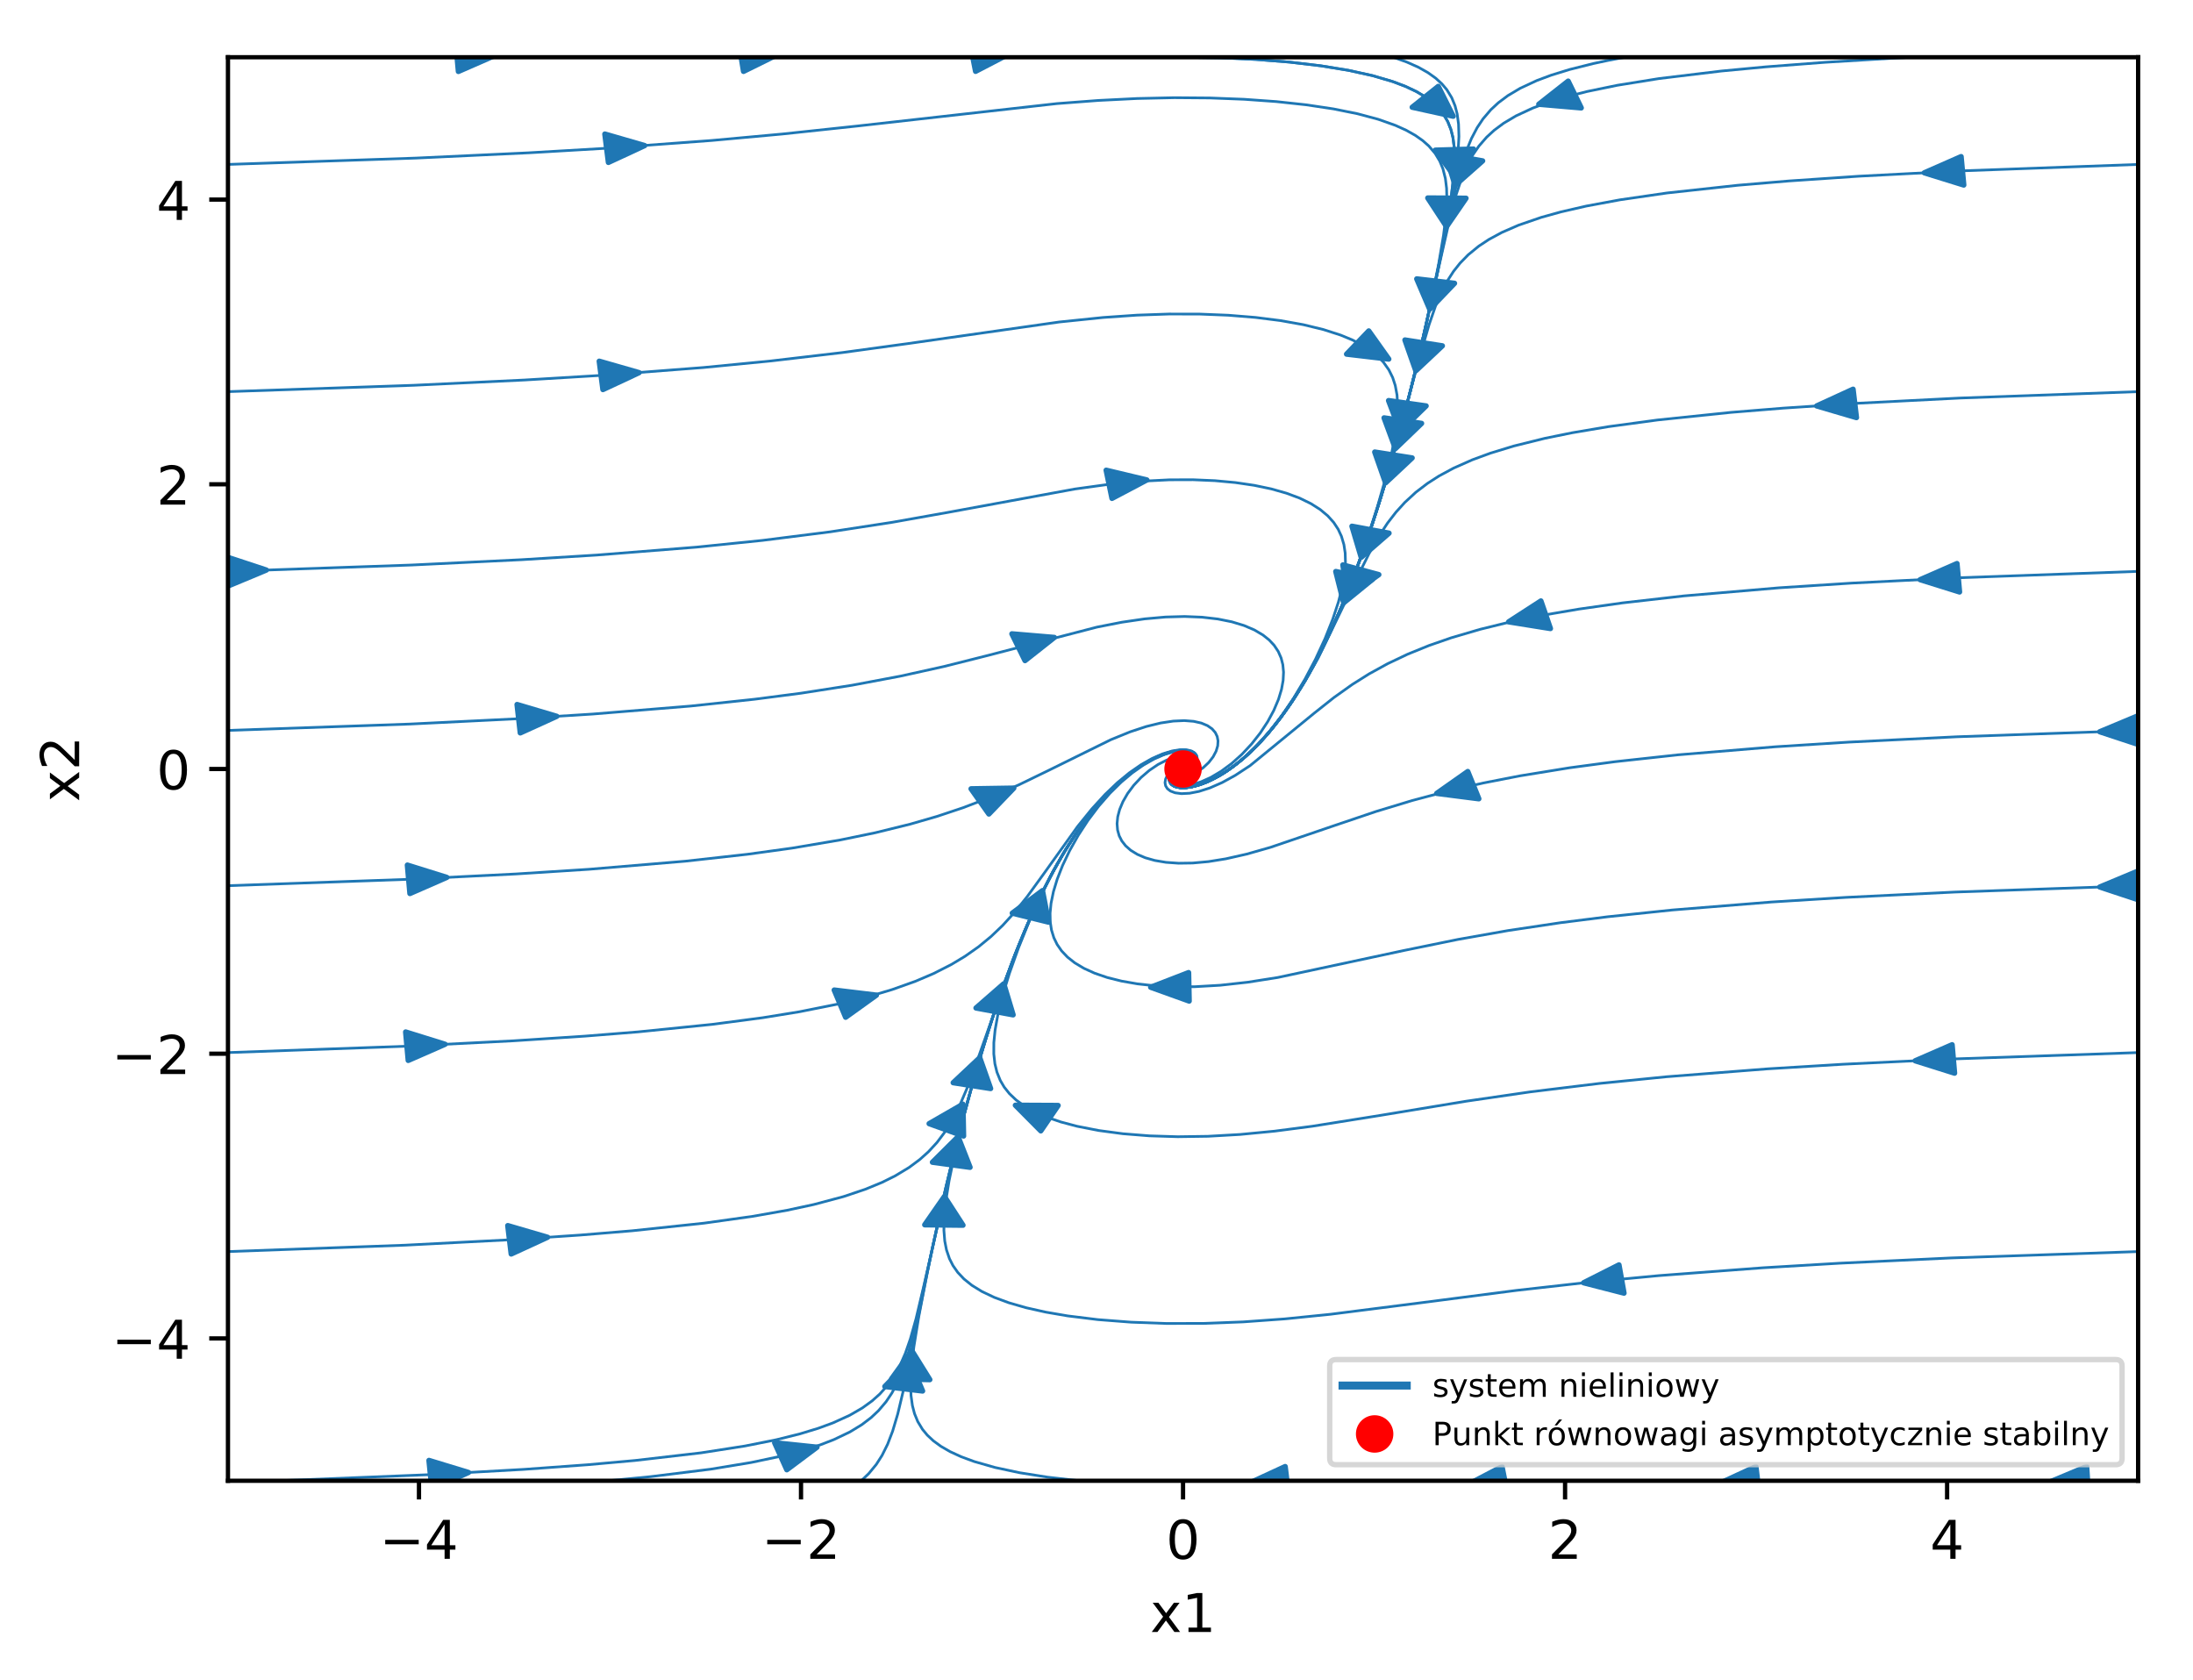 <?xml version="1.0" encoding="utf-8" standalone="no"?>
<!DOCTYPE svg PUBLIC "-//W3C//DTD SVG 1.1//EN"
  "http://www.w3.org/Graphics/SVG/1.1/DTD/svg11.dtd">
<!-- Created with matplotlib (http://matplotlib.org/) -->
<svg height="314pt" version="1.1" viewBox="0 0 410 314" width="410pt" xmlns="http://www.w3.org/2000/svg" xmlns:xlink="http://www.w3.org/1999/xlink">
 <defs>
  <style type="text/css">
*{stroke-linecap:butt;stroke-linejoin:round;}
  </style>
 </defs>
 <g id="figure_1">
  <g id="patch_1">
   <path d="M 0 314.368 
L 410.44 314.368 
L 410.44 0 
L 0 0 
z
" style="fill:#ffffff;"/>
  </g>
  <g id="axes_1">
   <g id="patch_2">
    <path d="M 42.62 276.812 
L 399.74 276.812 
L 399.74 10.7 
L 42.62 10.7 
z
" style="fill:#ffffff;"/>
   </g>
   <g id="patch_3">
    <path clip-path="url(#p24255f27df)" d="M 271.688 21.727 
L 264.028 20.046 
L 266.45 18.109 
L 266.474 18.089 
L 266.474 18.089 
L 268.896 16.152 
z
" style="fill:#1f77b4;stroke:#1f77b4;stroke-linejoin:miter;"/>
   </g>
   <g id="patch_4">
    <path clip-path="url(#p24255f27df)" d="M 260.887 83.857 
L 258.765 78.12 
L 262.251 78.632 
L 262.286 78.637 
L 262.286 78.637 
L 265.772 79.149 
z
" style="fill:#1f77b4;stroke:#1f77b4;stroke-linejoin:miter;"/>
   </g>
   <g id="patch_5">
    <path clip-path="url(#p24255f27df)" d="M 267.297 57.806 
L 264.876 52.136 
L 268.386 52.546 
L 268.422 52.55 
L 268.422 52.55 
L 271.932 52.961 
z
" style="fill:#1f77b4;stroke:#1f77b4;stroke-linejoin:miter;"/>
   </g>
   <g id="patch_6">
    <path clip-path="url(#p24255f27df)" d="M 254.49 104.185 
L 252.761 98.376 
L 256.208 99.019 
L 256.242 99.025 
L 256.242 99.026 
L 259.689 99.669 
z
" style="fill:#1f77b4;stroke:#1f77b4;stroke-linejoin:miter;"/>
   </g>
   <g id="patch_7">
    <path clip-path="url(#p24255f27df)" d="M 272.045 34.629 
L 270.244 28.832 
L 273.699 29.452 
L 273.734 29.458 
L 273.734 29.458 
L 277.188 30.077 
z
" style="fill:#1f77b4;stroke:#1f77b4;stroke-linejoin:miter;"/>
   </g>
   <g id="patch_8">
    <path clip-path="url(#p24255f27df)" d="M 259.041 90.264 
L 257.021 84.508 
L 260.498 85.054 
L 260.533 85.059 
L 260.532 85.059 
L 264.009 85.606 
z
" style="fill:#1f77b4;stroke:#1f77b4;stroke-linejoin:miter;"/>
   </g>
   <g id="patch_9">
    <path clip-path="url(#p24255f27df)" d="M 287.693 19.488 
L 293.185 15.169 
L 294.399 17.657 
L 294.414 17.682 
L 294.412 17.682 
L 295.625 20.171 
z
" style="fill:#1f77b4;stroke:#1f77b4;stroke-linejoin:miter;"/>
   </g>
   <g id="patch_10">
    <path clip-path="url(#p24255f27df)" d="M 261.773 80.615 
L 259.606 74.888 
L 263.096 75.385 
L 263.131 75.389 
L 263.131 75.39 
L 266.621 75.886 
z
" style="fill:#1f77b4;stroke:#1f77b4;stroke-linejoin:miter;"/>
   </g>
   <g id="patch_11">
    <path clip-path="url(#p24255f27df)" d="M 359.768 32.304 
L 366.644 29.279 
L 366.892 31.921 
L 366.914 31.946 
L 366.894 31.947 
L 367.142 34.589 
z
" style="fill:#1f77b4;stroke:#1f77b4;stroke-linejoin:miter;"/>
   </g>
   <g id="patch_12">
    <path clip-path="url(#p24255f27df)" d="M 264.698 69.315 
L 262.667 63.56 
L 266.145 64.103 
L 266.18 64.108 
L 266.18 64.108 
L 269.658 64.651 
z
" style="fill:#1f77b4;stroke:#1f77b4;stroke-linejoin:miter;"/>
   </g>
   <g id="patch_13">
    <path clip-path="url(#p24255f27df)" d="M 339.647 75.883 
L 346.446 72.762 
L 346.76 75.4 
L 346.777 75.425 
L 346.763 75.426 
L 347.077 78.064 
z
" style="fill:#1f77b4;stroke:#1f77b4;stroke-linejoin:miter;"/>
   </g>
   <g id="patch_14">
    <path clip-path="url(#p24255f27df)" d="M 251.99 111.52 
L 251.064 105.609 
L 254.405 106.511 
L 254.439 106.52 
L 254.439 106.52 
L 257.78 107.422 
z
" style="fill:#1f77b4;stroke:#1f77b4;stroke-linejoin:miter;"/>
   </g>
   <g id="patch_15">
    <path clip-path="url(#p24255f27df)" d="M 358.988 108.364 
L 365.875 105.352 
L 366.113 107.993 
L 366.136 108.019 
L 366.116 108.02 
L 366.354 110.662 
z
" style="fill:#1f77b4;stroke:#1f77b4;stroke-linejoin:miter;"/>
   </g>
   <g id="patch_16">
    <path clip-path="url(#p24255f27df)" d="M 282.057 116.246 
L 288.085 112.344 
L 288.97 114.908 
L 288.981 114.933 
L 288.979 114.934 
L 289.864 117.498 
z
" style="fill:#1f77b4;stroke:#1f77b4;stroke-linejoin:miter;"/>
   </g>
   <g id="patch_17">
    <path clip-path="url(#p24255f27df)" d="M 392.572 136.794 
L 399.538 133.885 
L 399.706 136.53 
L 399.741 136.555 
L 399.707 136.556 
L 399.875 139.201 
z
" style="fill:#1f77b4;stroke:#1f77b4;stroke-linejoin:miter;"/>
   </g>
   <g id="patch_18">
    <path clip-path="url(#p24255f27df)" d="M 268.608 148.314 
L 274.415 144.229 
L 275.441 146.764 
L 275.454 146.789 
L 275.452 146.789 
L 276.478 149.324 
z
" style="fill:#1f77b4;stroke:#1f77b4;stroke-linejoin:miter;"/>
   </g>
   <g id="patch_19">
    <path clip-path="url(#p24255f27df)" d="M 392.571 165.819 
L 399.54 162.912 
L 399.705 165.557 
L 399.741 165.583 
L 399.707 165.584 
L 399.873 168.229 
z
" style="fill:#1f77b4;stroke:#1f77b4;stroke-linejoin:miter;"/>
   </g>
   <g id="patch_20">
    <path clip-path="url(#p24255f27df)" d="M 215.13 184.557 
L 222.219 181.818 
L 222.272 184.465 
L 222.273 184.492 
L 222.272 184.492 
L 222.324 187.139 
z
" style="fill:#1f77b4;stroke:#1f77b4;stroke-linejoin:miter;"/>
   </g>
   <g id="patch_21">
    <path clip-path="url(#p24255f27df)" d="M 358.065 198.303 
L 364.962 195.305 
L 365.191 197.947 
L 365.214 197.972 
L 365.193 197.973 
L 365.422 200.616 
z
" style="fill:#1f77b4;stroke:#1f77b4;stroke-linejoin:miter;"/>
   </g>
   <g id="patch_22">
    <path clip-path="url(#p24255f27df)" d="M 189.837 206.619 
L 197.822 206.657 
L 196.213 209.018 
L 196.197 209.042 
L 196.197 209.042 
L 194.587 211.402 
z
" style="fill:#1f77b4;stroke:#1f77b4;stroke-linejoin:miter;"/>
   </g>
   <g id="patch_23">
    <path clip-path="url(#p24255f27df)" d="M 296.07 239.8 
L 302.679 236.461 
L 303.148 239.085 
L 303.158 239.111 
L 303.152 239.112 
L 303.621 241.737 
z
" style="fill:#1f77b4;stroke:#1f77b4;stroke-linejoin:miter;"/>
   </g>
   <g id="patch_24">
    <path clip-path="url(#p24255f27df)" d="M 176.565 223.68 
L 180.034 229.04 
L 176.481 229.002 
L 176.445 229.002 
L 176.445 229.001 
L 172.892 228.964 
z
" style="fill:#1f77b4;stroke:#1f77b4;stroke-linejoin:miter;"/>
   </g>
   <g id="patch_25">
    <path clip-path="url(#p24255f27df)" d="M 383.156 277.072 
L 390.116 274.155 
L 390.289 276.8 
L 390.322 276.825 
L 390.291 276.826 
L 390.464 279.471 
z
" style="fill:#1f77b4;stroke:#1f77b4;stroke-linejoin:miter;"/>
   </g>
   <g id="patch_26">
    <path clip-path="url(#p24255f27df)" d="M 321.493 277.299 
L 328.279 274.163 
L 328.604 276.8 
L 328.618 276.825 
L 328.607 276.826 
L 328.932 279.463 
z
" style="fill:#1f77b4;stroke:#1f77b4;stroke-linejoin:miter;"/>
   </g>
   <g id="patch_27">
    <path clip-path="url(#p24255f27df)" d="M 274.275 277.595 
L 280.815 274.18 
L 281.338 276.799 
L 281.347 276.825 
L 281.343 276.826 
L 281.865 279.445 
z
" style="fill:#1f77b4;stroke:#1f77b4;stroke-linejoin:miter;"/>
   </g>
   <g id="patch_28">
    <path clip-path="url(#p24255f27df)" d="M 233.485 277.295 
L 240.274 274.162 
L 240.596 276.799 
L 240.602 276.825 
L 240.599 276.825 
L 240.922 279.462 
z
" style="fill:#1f77b4;stroke:#1f77b4;stroke-linejoin:miter;"/>
   </g>
   <g id="patch_29">
    <path clip-path="url(#p24255f27df)" d="M 170.479 252.509 
L 173.835 257.909 
L 170.283 257.83 
L 170.247 257.829 
L 170.247 257.829 
L 166.696 257.749 
z
" style="fill:#1f77b4;stroke:#1f77b4;stroke-linejoin:miter;"/>
   </g>
   <g id="patch_30">
    <path clip-path="url(#p24255f27df)" d="M 187.662 183.908 
L 189.407 189.715 
L 185.958 189.076 
L 185.923 189.07 
L 185.923 189.07 
L 182.475 188.432 
z
" style="fill:#1f77b4;stroke:#1f77b4;stroke-linejoin:miter;"/>
   </g>
   <g id="patch_31">
    <path clip-path="url(#p24255f27df)" d="M 170.089 254.357 
L 172.483 260.034 
L 168.974 259.614 
L 168.939 259.611 
L 168.939 259.61 
L 165.431 259.191 
z
" style="fill:#1f77b4;stroke:#1f77b4;stroke-linejoin:miter;"/>
   </g>
   <g id="patch_32">
    <path clip-path="url(#p24255f27df)" d="M 194.898 166.493 
L 196.034 172.383 
L 192.662 171.548 
L 192.628 171.54 
L 192.628 171.54 
L 189.256 170.705 
z
" style="fill:#1f77b4;stroke:#1f77b4;stroke-linejoin:miter;"/>
   </g>
   <g id="patch_33">
    <path clip-path="url(#p24255f27df)" d="M 152.737 270.54 
L 147.101 274.755 
L 145.971 272.244 
L 145.957 272.22 
L 145.96 272.219 
L 144.83 269.709 
z
" style="fill:#1f77b4;stroke:#1f77b4;stroke-linejoin:miter;"/>
   </g>
   <g id="patch_34">
    <path clip-path="url(#p24255f27df)" d="M 183.174 197.736 
L 185.203 203.491 
L 181.725 202.948 
L 181.69 202.942 
L 181.69 202.942 
L 178.212 202.399 
z
" style="fill:#1f77b4;stroke:#1f77b4;stroke-linejoin:miter;"/>
   </g>
   <g id="patch_35">
    <path clip-path="url(#p24255f27df)" d="M 87.592 275.266 
L 80.738 278.32 
L 80.471 275.68 
L 80.451 275.654 
L 80.468 275.653 
L 80.201 273.013 
z
" style="fill:#1f77b4;stroke:#1f77b4;stroke-linejoin:miter;"/>
   </g>
   <g id="patch_36">
    <path clip-path="url(#p24255f27df)" d="M 179.121 212.505 
L 181.359 218.217 
L 177.863 217.744 
L 177.827 217.74 
L 177.827 217.74 
L 174.331 217.267 
z
" style="fill:#1f77b4;stroke:#1f77b4;stroke-linejoin:miter;"/>
   </g>
   <g id="patch_37">
    <path clip-path="url(#p24255f27df)" d="M 102.367 231.293 
L 95.572 234.419 
L 95.255 231.782 
L 95.238 231.756 
L 95.252 231.755 
L 94.934 229.118 
z
" style="fill:#1f77b4;stroke:#1f77b4;stroke-linejoin:miter;"/>
   </g>
   <g id="patch_38">
    <path clip-path="url(#p24255f27df)" d="M 180.032 206.418 
L 180.146 212.368 
L 176.945 211.217 
L 176.913 211.206 
L 176.913 211.206 
L 173.713 210.056 
z
" style="fill:#1f77b4;stroke:#1f77b4;stroke-linejoin:miter;"/>
   </g>
   <g id="patch_39">
    <path clip-path="url(#p24255f27df)" d="M 83.208 195.216 
L 76.323 198.231 
L 76.083 195.589 
L 76.06 195.564 
L 76.08 195.563 
L 75.84 192.921 
z
" style="fill:#1f77b4;stroke:#1f77b4;stroke-linejoin:miter;"/>
   </g>
   <g id="patch_40">
    <path clip-path="url(#p24255f27df)" d="M 163.85 186.034 
L 158.099 190.163 
L 157.039 187.636 
L 157.026 187.611 
L 157.028 187.61 
L 155.967 185.083 
z
" style="fill:#1f77b4;stroke:#1f77b4;stroke-linejoin:miter;"/>
   </g>
   <g id="patch_41">
    <path clip-path="url(#p24255f27df)" d="M 83.528 164.022 
L 76.639 167.032 
L 76.402 164.39 
L 76.38 164.364 
L 76.4 164.363 
L 76.163 161.721 
z
" style="fill:#1f77b4;stroke:#1f77b4;stroke-linejoin:miter;"/>
   </g>
   <g id="patch_42">
    <path clip-path="url(#p24255f27df)" d="M 189.534 147.334 
L 184.88 152.17 
L 183.224 149.827 
L 183.206 149.804 
L 183.207 149.804 
L 181.551 147.461 
z
" style="fill:#1f77b4;stroke:#1f77b4;stroke-linejoin:miter;"/>
   </g>
   <g id="patch_43">
    <path clip-path="url(#p24255f27df)" d="M 104.087 133.908 
L 97.27 137.006 
L 96.972 134.368 
L 96.955 134.342 
L 96.969 134.341 
L 96.67 131.703 
z
" style="fill:#1f77b4;stroke:#1f77b4;stroke-linejoin:miter;"/>
   </g>
   <g id="patch_44">
    <path clip-path="url(#p24255f27df)" d="M 197.119 119.164 
L 191.637 123.491 
L 190.417 121.005 
L 190.404 120.98 
L 190.405 120.98 
L 189.184 118.493 
z
" style="fill:#1f77b4;stroke:#1f77b4;stroke-linejoin:miter;"/>
   </g>
   <g id="patch_45">
    <path clip-path="url(#p24255f27df)" d="M 49.789 106.565 
L 42.82 109.47 
L 42.656 106.825 
L 42.619 106.8 
L 42.654 106.799 
L 42.489 104.154 
z
" style="fill:#1f77b4;stroke:#1f77b4;stroke-linejoin:miter;"/>
   </g>
   <g id="patch_46">
    <path clip-path="url(#p24255f27df)" d="M 214.411 89.723 
L 207.897 93.164 
L 207.355 90.548 
L 207.349 90.521 
L 207.349 90.521 
L 206.807 87.904 
z
" style="fill:#1f77b4;stroke:#1f77b4;stroke-linejoin:miter;"/>
   </g>
   <g id="patch_47">
    <path clip-path="url(#p24255f27df)" d="M 119.486 69.663 
L 112.721 72.824 
L 112.379 70.188 
L 112.365 70.162 
L 112.375 70.162 
L 112.033 67.526 
z
" style="fill:#1f77b4;stroke:#1f77b4;stroke-linejoin:miter;"/>
   </g>
   <g id="patch_48">
    <path clip-path="url(#p24255f27df)" d="M 259.643 67.126 
L 251.755 66.2 
L 253.819 64.045 
L 253.84 64.023 
L 253.84 64.023 
L 255.904 61.868 
z
" style="fill:#1f77b4;stroke:#1f77b4;stroke-linejoin:miter;"/>
   </g>
   <g id="patch_49">
    <path clip-path="url(#p24255f27df)" d="M 120.526 27.217 
L 113.746 30.36 
L 113.416 27.724 
L 113.402 27.698 
L 113.413 27.698 
L 113.083 25.061 
z
" style="fill:#1f77b4;stroke:#1f77b4;stroke-linejoin:miter;"/>
   </g>
   <g id="patch_50">
    <path clip-path="url(#p24255f27df)" d="M 270.442 42.358 
L 266.936 37.012 
L 270.489 37.036 
L 270.525 37.036 
L 270.525 37.036 
L 274.078 37.061 
z
" style="fill:#1f77b4;stroke:#1f77b4;stroke-linejoin:miter;"/>
   </g>
   <g id="patch_51">
    <path clip-path="url(#p24255f27df)" d="M 92.588 10.343 
L 85.7 13.354 
L 85.462 10.712 
L 85.441 10.687 
L 85.46 10.686 
L 85.222 8.044 
z
" style="fill:#1f77b4;stroke:#1f77b4;stroke-linejoin:miter;"/>
   </g>
   <g id="patch_52">
    <path clip-path="url(#p24255f27df)" d="M 145.666 10.055 
L 139.009 13.341 
L 138.578 10.713 
L 138.567 10.687 
L 138.574 10.686 
L 138.144 8.058 
z
" style="fill:#1f77b4;stroke:#1f77b4;stroke-linejoin:miter;"/>
   </g>
   <g id="patch_53">
    <path clip-path="url(#p24255f27df)" d="M 188.946 9.93 
L 182.396 13.333 
L 181.881 10.713 
L 181.874 10.687 
L 181.876 10.687 
L 181.362 8.067 
z
" style="fill:#1f77b4;stroke:#1f77b4;stroke-linejoin:miter;"/>
   </g>
   <g id="patch_54">
    <path clip-path="url(#p24255f27df)" d="M 272.186 33.288 
L 268.344 28.072 
L 271.895 27.97 
L 271.931 27.969 
L 271.931 27.969 
L 275.481 27.868 
z
" style="fill:#1f77b4;stroke:#1f77b4;stroke-linejoin:miter;"/>
   </g>
   <g id="patch_55">
    <path clip-path="url(#p24255f27df)" d="M 251.214 112.686 
L 249.737 106.838 
L 253.154 107.564 
L 253.189 107.571 
L 253.189 107.571 
L 256.606 108.296 
z
" style="fill:#1f77b4;stroke:#1f77b4;stroke-linejoin:miter;"/>
   </g>
   <g id="matplotlib.axis_1">
    <g id="xtick_1">
     <g id="line2d_1">
      <defs>
       <path d="M 0 0 
L 0 3.5 
" id="m82f9faacd7" style="stroke:#000000;stroke-width:0.8;"/>
      </defs>
      <g>
       <use style="stroke:#000000;stroke-width:0.8;" x="78.332" xlink:href="#m82f9faacd7" y="276.812"/>
      </g>
     </g>
     <g id="text_1">
      <!-- −4 -->
      <defs>
       <path d="M 10.594 35.5 
L 73.188 35.5 
L 73.188 27.203 
L 10.594 27.203 
z
" id="DejaVuSans-2212"/>
       <path d="M 37.797 64.312 
L 12.891 25.391 
L 37.797 25.391 
z
M 35.203 72.906 
L 47.609 72.906 
L 47.609 25.391 
L 58.016 25.391 
L 58.016 17.188 
L 47.609 17.188 
L 47.609 0 
L 37.797 0 
L 37.797 17.188 
L 4.891 17.188 
L 4.891 26.703 
z
" id="DejaVuSans-34"/>
      </defs>
      <g transform="translate(70.961 291.41)scale(0.1 -0.1)">
       <use xlink:href="#DejaVuSans-2212"/>
       <use x="83.789" xlink:href="#DejaVuSans-34"/>
      </g>
     </g>
    </g>
    <g id="xtick_2">
     <g id="line2d_2">
      <g>
       <use style="stroke:#000000;stroke-width:0.8;" x="149.756" xlink:href="#m82f9faacd7" y="276.812"/>
      </g>
     </g>
     <g id="text_2">
      <!-- −2 -->
      <defs>
       <path d="M 19.188 8.297 
L 53.609 8.297 
L 53.609 0 
L 7.328 0 
L 7.328 8.297 
Q 12.938 14.109 22.625 23.891 
Q 32.328 33.688 34.812 36.531 
Q 39.547 41.844 41.422 45.531 
Q 43.312 49.219 43.312 52.781 
Q 43.312 58.594 39.234 62.25 
Q 35.156 65.922 28.609 65.922 
Q 23.969 65.922 18.812 64.312 
Q 13.672 62.703 7.812 59.422 
L 7.812 69.391 
Q 13.766 71.781 18.938 73 
Q 24.125 74.219 28.422 74.219 
Q 39.75 74.219 46.484 68.547 
Q 53.219 62.891 53.219 53.422 
Q 53.219 48.922 51.531 44.891 
Q 49.859 40.875 45.406 35.406 
Q 44.188 33.984 37.641 27.219 
Q 31.109 20.453 19.188 8.297 
" id="DejaVuSans-32"/>
      </defs>
      <g transform="translate(142.385 291.41)scale(0.1 -0.1)">
       <use xlink:href="#DejaVuSans-2212"/>
       <use x="83.789" xlink:href="#DejaVuSans-32"/>
      </g>
     </g>
    </g>
    <g id="xtick_3">
     <g id="line2d_3">
      <g>
       <use style="stroke:#000000;stroke-width:0.8;" x="221.18" xlink:href="#m82f9faacd7" y="276.812"/>
      </g>
     </g>
     <g id="text_3">
      <!-- 0 -->
      <defs>
       <path d="M 31.781 66.406 
Q 24.172 66.406 20.328 58.906 
Q 16.5 51.422 16.5 36.375 
Q 16.5 21.391 20.328 13.891 
Q 24.172 6.391 31.781 6.391 
Q 39.453 6.391 43.281 13.891 
Q 47.125 21.391 47.125 36.375 
Q 47.125 51.422 43.281 58.906 
Q 39.453 66.406 31.781 66.406 
M 31.781 74.219 
Q 44.047 74.219 50.516 64.516 
Q 56.984 54.828 56.984 36.375 
Q 56.984 17.969 50.516 8.266 
Q 44.047 -1.422 31.781 -1.422 
Q 19.531 -1.422 13.062 8.266 
Q 6.594 17.969 6.594 36.375 
Q 6.594 54.828 13.062 64.516 
Q 19.531 74.219 31.781 74.219 
" id="DejaVuSans-30"/>
      </defs>
      <g transform="translate(217.999 291.41)scale(0.1 -0.1)">
       <use xlink:href="#DejaVuSans-30"/>
      </g>
     </g>
    </g>
    <g id="xtick_4">
     <g id="line2d_4">
      <g>
       <use style="stroke:#000000;stroke-width:0.8;" x="292.604" xlink:href="#m82f9faacd7" y="276.812"/>
      </g>
     </g>
     <g id="text_4">
      <!-- 2 -->
      <g transform="translate(289.423 291.41)scale(0.1 -0.1)">
       <use xlink:href="#DejaVuSans-32"/>
      </g>
     </g>
    </g>
    <g id="xtick_5">
     <g id="line2d_5">
      <g>
       <use style="stroke:#000000;stroke-width:0.8;" x="364.028" xlink:href="#m82f9faacd7" y="276.812"/>
      </g>
     </g>
     <g id="text_5">
      <!-- 4 -->
      <g transform="translate(360.847 291.41)scale(0.1 -0.1)">
       <use xlink:href="#DejaVuSans-34"/>
      </g>
     </g>
    </g>
    <g id="text_6">
     <!-- x1 -->
     <defs>
      <path d="M 54.891 54.688 
L 35.109 28.078 
L 55.906 0 
L 45.312 0 
L 29.391 21.484 
L 13.484 0 
L 2.875 0 
L 24.125 28.609 
L 4.688 54.688 
L 15.281 54.688 
L 29.781 35.203 
L 44.281 54.688 
z
" id="DejaVuSans-78"/>
      <path d="M 12.406 8.297 
L 28.516 8.297 
L 28.516 63.922 
L 10.984 60.406 
L 10.984 69.391 
L 28.422 72.906 
L 38.281 72.906 
L 38.281 8.297 
L 54.391 8.297 
L 54.391 0 
L 12.406 0 
z
" id="DejaVuSans-31"/>
     </defs>
     <g transform="translate(215.04 305.089)scale(0.1 -0.1)">
      <use xlink:href="#DejaVuSans-78"/>
      <use x="59.18" xlink:href="#DejaVuSans-31"/>
     </g>
    </g>
   </g>
   <g id="matplotlib.axis_2">
    <g id="ytick_1">
     <g id="line2d_6">
      <defs>
       <path d="M 0 0 
L -3.5 0 
" id="m365e70e990" style="stroke:#000000;stroke-width:0.8;"/>
      </defs>
      <g>
       <use style="stroke:#000000;stroke-width:0.8;" x="42.62" xlink:href="#m365e70e990" y="250.201"/>
      </g>
     </g>
     <g id="text_7">
      <!-- −4 -->
      <g transform="translate(20.878 254)scale(0.1 -0.1)">
       <use xlink:href="#DejaVuSans-2212"/>
       <use x="83.789" xlink:href="#DejaVuSans-34"/>
      </g>
     </g>
    </g>
    <g id="ytick_2">
     <g id="line2d_7">
      <g>
       <use style="stroke:#000000;stroke-width:0.8;" x="42.62" xlink:href="#m365e70e990" y="196.978"/>
      </g>
     </g>
     <g id="text_8">
      <!-- −2 -->
      <g transform="translate(20.878 200.778)scale(0.1 -0.1)">
       <use xlink:href="#DejaVuSans-2212"/>
       <use x="83.789" xlink:href="#DejaVuSans-32"/>
      </g>
     </g>
    </g>
    <g id="ytick_3">
     <g id="line2d_8">
      <g>
       <use style="stroke:#000000;stroke-width:0.8;" x="42.62" xlink:href="#m365e70e990" y="143.756"/>
      </g>
     </g>
     <g id="text_9">
      <!-- 0 -->
      <g transform="translate(29.258 147.555)scale(0.1 -0.1)">
       <use xlink:href="#DejaVuSans-30"/>
      </g>
     </g>
    </g>
    <g id="ytick_4">
     <g id="line2d_9">
      <g>
       <use style="stroke:#000000;stroke-width:0.8;" x="42.62" xlink:href="#m365e70e990" y="90.534"/>
      </g>
     </g>
     <g id="text_10">
      <!-- 2 -->
      <g transform="translate(29.258 94.333)scale(0.1 -0.1)">
       <use xlink:href="#DejaVuSans-32"/>
      </g>
     </g>
    </g>
    <g id="ytick_5">
     <g id="line2d_10">
      <g>
       <use style="stroke:#000000;stroke-width:0.8;" x="42.62" xlink:href="#m365e70e990" y="37.311"/>
      </g>
     </g>
     <g id="text_11">
      <!-- 4 -->
      <g transform="translate(29.258 41.11)scale(0.1 -0.1)">
       <use xlink:href="#DejaVuSans-34"/>
      </g>
     </g>
    </g>
    <g id="text_12">
     <!-- x2 -->
     <g transform="translate(14.798 149.897)rotate(-90)scale(0.1 -0.1)">
      <use xlink:href="#DejaVuSans-78"/>
      <use x="59.18" xlink:href="#DejaVuSans-32"/>
     </g>
    </g>
   </g>
   <g id="line2d_11">
    <path clip-path="url(#p24255f27df)" d="M 221.18 10.7 
L 228.177 10.805 
L 234.853 11.114 
L 241.132 11.616 
L 246.91 12.298 
L 252.087 13.144 
L 256.589 14.134 
L 260.383 15.248 
L 262.77 16.152 
L 264.786 17.104 
L 266.462 18.099 
L 267.832 19.127 
L 268.934 20.182 
L 269.806 21.26 
L 270.67 22.723 
L 271.26 24.208 
L 271.638 25.706 
L 271.887 27.592 
L 271.952 29.861 
L 271.783 32.884 
L 271.335 36.639 
L 270.425 42.196 
L 268.818 50.5 
L 266.508 61.24 
L 264.026 71.754 
L 261.537 81.366 
L 259.046 90.11 
L 256.644 97.762 
L 254.256 104.658 
L 251.888 110.838 
L 249.549 116.341 
L 247.247 121.21 
L 244.896 125.662 
L 242.603 129.53 
L 240.281 133.003 
L 238.048 135.952 
L 235.819 138.534 
L 233.616 140.753 
L 231.466 142.614 
L 229.308 144.191 
L 227.278 145.408 
L 225.337 146.322 
L 223.548 146.925 
L 221.976 147.227 
L 220.717 147.254 
L 219.773 147.068 
L 219.13 146.728 
L 218.757 146.291 
L 218.612 145.785 
L 218.68 145.214 
L 218.986 144.58 
L 219.545 143.949 
L 220.288 143.442 
L 221.013 143.199 
L 221.472 143.249 
L 221.597 143.446 
L 221.486 143.687 
L 221.181 143.849 
L 221.112 143.806 
L 221.181 143.741 
L 221.181 143.741 
L 221.191 143.748 
L 221.18 143.758 
L 221.18 143.758 
L 221.179 143.757 
L 221.18 143.756 
L 221.18 143.756 
L 221.181 143.756 
L 221.18 143.756 
L 221.18 143.756 
L 221.18 143.756 
L 221.18 143.756 
" style="fill:none;stroke:#1f77b4;stroke-linecap:square;stroke-width:0.5;"/>
   </g>
   <g id="line2d_12">
    <path clip-path="url(#p24255f27df)" d="M 260.484 10.7 
L 263.028 11.608 
L 265.175 12.568 
L 266.957 13.572 
L 268.411 14.612 
L 269.579 15.682 
L 270.5 16.774 
L 271.41 18.259 
L 272.03 19.766 
L 272.426 21.288 
L 272.687 23.202 
L 272.759 25.508 
L 272.593 28.579 
L 272.145 32.394 
L 271.24 38.042 
L 269.573 46.848 
L 267.208 58.107 
L 264.671 69.116 
L 262.123 79.184 
L 259.652 88.062 
L 257.183 96.11 
L 254.722 103.366 
L 252.367 109.638 
L 250.04 115.232 
L 247.75 120.189 
L 245.409 124.732 
L 243.124 128.69 
L 240.808 132.253 
L 238.576 135.287 
L 236.344 137.956 
L 234.133 140.261 
L 231.968 142.206 
L 229.787 143.866 
L 227.724 145.163 
L 225.741 146.153 
L 223.899 146.827 
L 222.266 147.19 
L 220.943 147.267 
L 219.937 147.119 
L 219.236 146.806 
L 218.812 146.384 
L 218.623 145.884 
L 218.653 145.312 
L 218.92 144.683 
L 219.432 144.052 
L 220.152 143.515 
L 220.905 143.218 
L 221.42 143.225 
L 221.594 143.408 
L 221.522 143.643 
L 221.235 143.842 
L 221.113 143.815 
L 221.166 143.744 
L 221.191 143.746 
L 221.18 143.756 
" style="fill:none;stroke:#1f77b4;stroke-linecap:square;stroke-width:0.5;"/>
   </g>
   <g id="line2d_13">
    <path clip-path="url(#p24255f27df)" d="M 303.791 10.7 
L 300.598 11.303 
L 297.867 11.885 
L 293.446 12.993 
L 290.036 14.044 
L 287.339 15.049 
L 284.232 16.492 
L 281.909 17.874 
L 280.125 19.211 
L 278.724 20.512 
L 277.278 22.205 
L 276.17 23.86 
L 275.102 25.888 
L 274.123 28.276 
L 273.122 31.4 
L 272.042 35.612 
L 270.415 43.068 
L 266.328 62.058 
L 263.756 72.846 
L 261.257 82.394 
L 258.756 91.075 
L 256.345 98.664 
L 253.947 105.499 
L 251.571 111.618 
L 249.223 117.062 
L 246.914 121.872 
L 244.655 126.089 
L 242.359 129.916 
L 240.136 133.206 
L 237.903 136.131 
L 235.675 138.689 
L 233.475 140.884 
L 231.329 142.723 
L 229.178 144.276 
L 227.157 145.472 
L 225.228 146.365 
L 223.454 146.95 
L 221.898 147.235 
L 220.657 147.249 
L 219.73 147.052 
L 219.103 146.706 
L 218.743 146.265 
L 218.61 145.757 
L 218.694 145.169 
L 219.013 144.541 
L 219.578 143.92 
L 220.32 143.426 
L 221.044 143.195 
L 221.485 143.256 
L 221.597 143.456 
L 221.474 143.699 
L 221.169 143.848 
L 221.112 143.804 
L 221.177 143.741 
L 221.177 143.741 
L 221.191 143.747 
L 221.179 143.758 
L 221.179 143.758 
L 221.179 143.756 
L 221.18 143.756 
" style="fill:none;stroke:#1f77b4;stroke-linecap:square;stroke-width:0.5;"/>
   </g>
   <g id="line2d_14">
    <path clip-path="url(#p24255f27df)" d="M 356.918 10.7 
L 341.167 11.649 
L 330.099 12.5 
L 321.822 13.279 
L 310.176 14.686 
L 302.329 15.95 
L 296.676 17.115 
L 292.421 18.207 
L 289.114 19.244 
L 286.483 20.236 
L 283.432 21.66 
L 281.134 23.024 
L 279.358 24.344 
L 277.955 25.628 
L 276.498 27.298 
L 275.373 28.929 
L 274.284 30.927 
L 273.28 33.278 
L 272.25 36.352 
L 271.139 40.491 
L 269.552 47.449 
L 265.088 67.39 
L 262.552 77.559 
L 260.094 86.535 
L 257.64 94.68 
L 255.193 102.033 
L 252.761 108.633 
L 250.351 114.519 
L 247.972 119.733 
L 245.635 124.316 
L 243.354 128.312 
L 241.041 131.915 
L 238.81 134.988 
L 236.577 137.695 
L 234.363 140.037 
L 232.192 142.019 
L 230 143.717 
L 227.924 145.049 
L 225.922 146.073 
L 224.058 146.779 
L 222.398 147.171 
L 221.047 147.271 
L 220.014 147.14 
L 219.287 146.838 
L 218.839 146.424 
L 218.63 145.928 
L 218.64 145.374 
L 218.878 144.756 
L 219.361 144.123 
L 220.067 143.565 
L 220.82 143.237 
L 221.378 143.211 
L 221.589 143.385 
L 221.539 143.618 
L 221.268 143.832 
L 221.114 143.818 
L 221.141 143.758 
L 221.19 143.744 
L 221.18 143.756 
" style="fill:none;stroke:#1f77b4;stroke-linecap:square;stroke-width:0.5;"/>
   </g>
   <g id="line2d_15">
    <path clip-path="url(#p24255f27df)" d="M 399.74 30.737 
L 366.912 31.933 
L 347.521 32.941 
L 334.416 33.831 
L 324.845 34.638 
L 311.639 36.077 
L 302.863 37.355 
L 296.572 38.523 
L 291.837 39.61 
L 288.146 40.635 
L 283.934 42.082 
L 280.794 43.448 
L 278.379 44.753 
L 276.474 46.009 
L 274.495 47.627 
L 272.968 49.192 
L 271.756 50.717 
L 270.553 52.578 
L 269.417 54.759 
L 268.367 57.247 
L 267.168 60.717 
L 265.7 65.772 
L 258.228 92.812 
L 255.797 100.29 
L 253.382 107.013 
L 250.989 113.021 
L 248.626 118.355 
L 246.304 123.056 
L 244.034 127.168 
L 241.729 130.888 
L 239.502 134.075 
L 237.268 136.895 
L 235.045 139.35 
L 232.858 141.443 
L 230.734 143.182 
L 228.614 144.636 
L 226.553 145.779 
L 224.687 146.569 
L 222.989 147.06 
L 221.52 147.263 
L 220.367 147.212 
L 219.527 146.968 
L 218.977 146.59 
L 218.686 146.131 
L 218.61 145.599 
L 218.757 145 
L 219.146 144.364 
L 219.777 143.76 
L 220.538 143.329 
L 221.201 143.187 
L 221.544 143.305 
L 221.586 143.519 
L 221.399 143.762 
L 221.119 143.826 
L 221.146 143.754 
L 221.18 143.756 
" style="fill:none;stroke:#1f77b4;stroke-linecap:square;stroke-width:0.5;"/>
   </g>
   <g id="line2d_16">
    <path clip-path="url(#p24255f27df)" d="M 399.74 73.214 
L 366.478 74.408 
L 346.775 75.412 
L 333.402 76.295 
L 323.582 77.093 
L 309.91 78.51 
L 300.693 79.76 
L 293.979 80.892 
L 288.836 81.937 
L 283.007 83.381 
L 278.65 84.712 
L 275.26 85.958 
L 271.752 87.515 
L 269.036 88.98 
L 266.867 90.373 
L 264.694 92.033 
L 262.636 93.931 
L 260.988 95.746 
L 259.416 97.78 
L 257.764 100.287 
L 255.96 103.475 
L 253.831 107.743 
L 246.437 123.02 
L 244.016 127.32 
L 241.681 131.034 
L 239.334 134.347 
L 237.088 137.139 
L 234.86 139.563 
L 232.67 141.626 
L 230.548 143.334 
L 228.436 144.757 
L 226.386 145.869 
L 224.463 146.656 
L 222.796 147.108 
L 221.362 147.277 
L 220.246 147.199 
L 219.441 146.935 
L 218.924 146.543 
L 218.66 146.077 
L 218.61 145.542 
L 218.777 144.945 
L 219.193 144.303 
L 219.847 143.707 
L 220.611 143.301 
L 221.252 143.189 
L 221.56 143.324 
L 221.579 143.543 
L 221.368 143.784 
L 221.117 143.825 
L 221.112 143.811 
L 221.177 143.741 
L 221.18 143.756 
" style="fill:none;stroke:#1f77b4;stroke-linecap:square;stroke-width:0.5;"/>
   </g>
   <g id="line2d_17">
    <path clip-path="url(#p24255f27df)" d="M 399.74 106.813 
L 366.134 108.006 
L 346.184 109.006 
L 332.596 109.884 
L 314.795 111.401 
L 303.336 112.705 
L 295.172 113.866 
L 288.977 114.92 
L 281.969 116.354 
L 276.696 117.651 
L 271.341 119.222 
L 267.219 120.653 
L 263.184 122.29 
L 259.411 124.081 
L 255.957 125.981 
L 252.816 127.957 
L 249.379 130.404 
L 245.678 133.341 
L 233.698 143.139 
L 230.917 144.96 
L 228.492 146.291 
L 226.193 147.298 
L 224.158 147.949 
L 222.404 148.289 
L 220.886 148.364 
L 219.694 148.207 
L 218.818 147.873 
L 218.254 147.436 
L 217.921 146.902 
L 217.81 146.306 
L 217.916 145.635 
L 218.258 144.917 
L 218.85 144.19 
L 219.665 143.544 
L 220.533 143.131 
L 221.249 143.016 
L 221.635 143.148 
L 221.723 143.384 
L 221.581 143.663 
L 221.238 143.871 
L 221.092 143.831 
L 221.105 143.784 
L 221.191 143.739 
L 221.18 143.756 
" style="fill:none;stroke:#1f77b4;stroke-linecap:square;stroke-width:0.5;"/>
   </g>
   <g id="line2d_18">
    <path clip-path="url(#p24255f27df)" d="M 399.74 136.542 
L 365.83 137.733 
L 345.659 138.731 
L 331.88 139.604 
L 313.727 141.107 
L 301.933 142.393 
L 293.441 143.53 
L 284.174 145.036 
L 277.358 146.365 
L 270.493 147.932 
L 264.039 149.644 
L 257.276 151.694 
L 249.514 154.317 
L 237.527 158.4 
L 233.102 159.66 
L 229.178 160.547 
L 225.936 161.068 
L 222.995 161.335 
L 220.344 161.373 
L 217.979 161.206 
L 215.903 160.856 
L 214.116 160.349 
L 212.617 159.706 
L 211.396 158.952 
L 210.439 158.109 
L 209.728 157.198 
L 209.241 156.238 
L 208.938 155.155 
L 208.844 153.963 
L 208.971 152.681 
L 209.324 151.334 
L 209.937 149.869 
L 210.82 148.337 
L 211.963 146.804 
L 213.331 145.34 
L 214.87 144.021 
L 216.502 142.917 
L 218.132 142.085 
L 219.609 141.573 
L 220.857 141.36 
L 221.825 141.405 
L 222.471 141.641 
L 222.828 141.997 
L 222.944 142.421 
L 222.84 142.911 
L 222.494 143.436 
L 221.919 143.904 
L 221.299 144.138 
L 220.94 144.076 
L 220.91 143.895 
L 221.108 143.708 
L 221.225 143.712 
L 221.18 143.756 
" style="fill:none;stroke:#1f77b4;stroke-linecap:square;stroke-width:0.5;"/>
   </g>
   <g id="line2d_19">
    <path clip-path="url(#p24255f27df)" d="M 399.74 165.569 
L 365.533 166.76 
L 345.146 167.754 
L 331.178 168.623 
L 312.677 170.113 
L 300.548 171.381 
L 291.724 172.495 
L 281.96 173.957 
L 272.564 175.621 
L 262.496 177.68 
L 238.89 182.733 
L 233.255 183.618 
L 228.127 184.183 
L 223.398 184.454 
L 219.554 184.468 
L 215.979 184.289 
L 212.687 183.93 
L 209.694 183.408 
L 207.017 182.738 
L 204.668 181.936 
L 202.649 181.021 
L 200.956 180.009 
L 199.571 178.916 
L 198.474 177.759 
L 197.637 176.552 
L 197.031 175.307 
L 196.584 173.853 
L 196.358 172.379 
L 196.322 170.712 
L 196.501 168.865 
L 196.951 166.677 
L 197.652 164.362 
L 198.66 161.787 
L 199.98 159.016 
L 201.605 156.128 
L 203.422 153.345 
L 205.399 150.72 
L 207.503 148.305 
L 209.601 146.235 
L 211.657 144.507 
L 213.721 143.053 
L 215.739 141.902 
L 217.646 141.069 
L 219.375 140.557 
L 220.812 140.351 
L 221.978 140.4 
L 222.818 140.65 
L 223.339 141.022 
L 223.618 141.489 
L 223.673 142.025 
L 223.502 142.621 
L 223.082 143.255 
L 222.432 143.832 
L 221.676 144.217 
L 221.065 144.301 
L 220.798 144.153 
L 220.807 143.932 
L 221.046 143.703 
L 221.243 143.692 
L 221.238 143.733 
L 221.172 143.769 
L 221.18 143.756 
" style="fill:none;stroke:#1f77b4;stroke-linecap:square;stroke-width:0.5;"/>
   </g>
   <g id="line2d_20">
    <path clip-path="url(#p24255f27df)" d="M 399.74 196.77 
L 365.213 197.959 
L 344.594 198.95 
L 330.421 199.814 
L 311.54 201.29 
L 299.042 202.538 
L 286.043 204.124 
L 274.063 205.869 
L 258.068 208.51 
L 245.354 210.538 
L 238.282 211.458 
L 231.842 212.077 
L 225.843 212.418 
L 220.2 212.499 
L 214.893 212.335 
L 209.947 211.942 
L 205.412 211.337 
L 201.343 210.539 
L 198.341 209.743 
L 195.709 208.842 
L 193.448 207.85 
L 191.547 206.78 
L 189.985 205.646 
L 188.731 204.459 
L 187.751 203.231 
L 187.01 201.971 
L 186.387 200.428 
L 186.004 198.864 
L 185.799 197.022 
L 185.807 194.912 
L 186.043 192.547 
L 186.557 189.686 
L 187.443 186.119 
L 188.728 181.924 
L 190.409 177.211 
L 192.382 172.327 
L 194.534 167.575 
L 196.753 163.198 
L 199.022 159.205 
L 201.328 155.604 
L 203.555 152.532 
L 205.784 149.826 
L 207.996 147.483 
L 210.166 145.501 
L 212.356 143.802 
L 214.432 142.47 
L 216.433 141.444 
L 218.297 140.737 
L 219.957 140.344 
L 221.308 140.243 
L 222.343 140.374 
L 223.07 140.674 
L 223.519 141.088 
L 223.729 141.583 
L 223.72 142.137 
L 223.483 142.755 
L 223 143.388 
L 222.295 143.946 
L 221.541 144.274 
L 220.983 144.301 
L 220.772 144.127 
L 220.821 143.894 
L 221.093 143.68 
L 221.246 143.694 
L 221.22 143.754 
L 221.17 143.768 
L 221.18 143.756 
" style="fill:none;stroke:#1f77b4;stroke-linecap:square;stroke-width:0.5;"/>
   </g>
   <g id="line2d_21">
    <path clip-path="url(#p24255f27df)" d="M 399.74 233.97 
L 364.831 235.158 
L 343.933 236.145 
L 329.514 237.003 
L 310.173 238.462 
L 297.222 239.686 
L 283.533 241.224 
L 265.378 243.576 
L 248.752 245.69 
L 240.212 246.555 
L 232.397 247.117 
L 225.054 247.397 
L 218.08 247.41 
L 211.467 247.17 
L 205.273 246.691 
L 199.594 245.991 
L 195.491 245.286 
L 191.824 244.464 
L 188.619 243.54 
L 185.88 242.528 
L 183.59 241.44 
L 181.719 240.291 
L 180.223 239.092 
L 179.054 237.853 
L 178.164 236.583 
L 177.508 235.291 
L 176.952 233.652 
L 176.629 231.998 
L 176.471 230.002 
L 176.512 227.67 
L 176.802 224.683 
L 177.436 220.741 
L 178.509 215.588 
L 180.177 208.727 
L 182.361 200.695 
L 184.722 192.841 
L 187.166 185.487 
L 189.597 178.887 
L 192.007 173.001 
L 194.385 167.787 
L 196.722 163.203 
L 199.003 159.206 
L 201.316 155.603 
L 203.547 152.529 
L 205.78 149.822 
L 207.994 147.479 
L 210.166 145.496 
L 212.357 143.797 
L 214.434 142.465 
L 216.436 141.44 
L 218.3 140.734 
L 219.961 140.342 
L 221.312 140.241 
L 222.346 140.372 
L 223.073 140.673 
L 223.521 141.088 
L 223.731 141.583 
L 223.721 142.137 
L 223.483 142.755 
L 223 143.389 
L 222.295 143.947 
L 221.541 144.275 
L 220.983 144.301 
L 220.772 144.127 
L 220.821 143.894 
L 221.093 143.68 
L 221.246 143.694 
L 221.22 143.754 
L 221.17 143.768 
L 221.18 143.756 
" style="fill:none;stroke:#1f77b4;stroke-linecap:square;stroke-width:0.5;"/>
   </g>
   <g id="line2d_22">
    <path clip-path="url(#p24255f27df)" d="M 390.321 276.812 
L 359.127 277.945 
" style="fill:none;stroke:#1f77b4;stroke-linecap:square;stroke-width:0.5;"/>
   </g>
   <g id="line2d_23">
    <path clip-path="url(#p24255f27df)" d="M 328.616 276.812 
L 317.545 277.57 
" style="fill:none;stroke:#1f77b4;stroke-linecap:square;stroke-width:0.5;"/>
   </g>
   <g id="line2d_24">
    <path clip-path="url(#p24255f27df)" d="M 281.344 276.812 
L 277.428 277.246 
" style="fill:none;stroke:#1f77b4;stroke-linecap:square;stroke-width:0.5;"/>
   </g>
   <g id="line2d_25">
    <path clip-path="url(#p24255f27df)" d="M 240.6 276.812 
L 238.58 276.949 
" style="fill:none;stroke:#1f77b4;stroke-linecap:square;stroke-width:0.5;"/>
   </g>
   <g id="line2d_26">
    <path clip-path="url(#p24255f27df)" d="M 201.761 276.812 
L 195.89 276.144 
L 190.617 275.31 
L 186.022 274.329 
L 182.142 273.222 
L 179.697 272.321 
L 177.63 271.37 
L 175.91 270.376 
L 174.503 269.348 
L 173.37 268.291 
L 172.473 267.212 
L 171.583 265.746 
L 170.974 264.258 
L 170.582 262.756 
L 170.322 260.865 
L 170.247 258.588 
L 170.41 255.556 
L 170.853 251.788 
L 171.759 246.212 
L 173.363 237.877 
L 175.667 227.095 
L 178.143 216.536 
L 180.625 206.879 
L 183.11 198.089 
L 185.592 190.129 
L 187.976 183.208 
L 190.341 177.002 
L 192.677 171.474 
L 194.975 166.581 
L 197.323 162.104 
L 199.614 158.211 
L 201.934 154.713 
L 204.168 151.741 
L 206.397 149.135 
L 208.602 146.893 
L 210.757 145.008 
L 212.921 143.409 
L 214.961 142.17 
L 216.913 141.235 
L 218.717 140.612 
L 220.307 140.294 
L 221.583 140.254 
L 222.543 140.43 
L 223.202 140.762 
L 223.59 141.196 
L 223.747 141.7 
L 223.689 142.271 
L 223.39 142.908 
L 222.836 143.545 
L 222.091 144.061 
L 221.361 144.311 
L 220.894 144.266 
L 220.763 144.071 
L 220.87 143.831 
L 221.172 143.663 
L 221.248 143.704 
L 221.177 143.771 
L 221.177 143.771 
L 221.169 143.763 
L 221.18 143.754 
L 221.18 143.754 
L 221.182 143.755 
L 221.18 143.756 
" style="fill:none;stroke:#1f77b4;stroke-linecap:square;stroke-width:0.5;"/>
   </g>
   <g id="line2d_27">
    <path clip-path="url(#p24255f27df)" d="M 161.016 276.812 
L 162.41 275.483 
L 163.834 273.754 
L 164.915 272.061 
L 165.947 269.985 
L 166.885 267.538 
L 167.84 264.331 
L 168.872 260.002 
L 170.516 251.948 
L 174.279 233.408 
L 176.867 221.851 
L 179.387 211.583 
L 181.913 202.219 
L 184.355 193.996 
L 186.79 186.565 
L 189.211 179.888 
L 191.61 173.926 
L 193.979 168.637 
L 196.307 163.98 
L 198.581 159.911 
L 200.889 156.235 
L 203.118 153.091 
L 205.352 150.313 
L 207.572 147.901 
L 209.753 145.849 
L 211.868 144.15 
L 213.974 142.737 
L 216.016 141.633 
L 217.931 140.853 
L 219.591 140.407 
L 221.017 140.242 
L 222.127 140.323 
L 222.926 140.589 
L 223.437 140.981 
L 223.697 141.447 
L 223.745 141.981 
L 223.567 142.594 
L 223.146 143.23 
L 222.492 143.818 
L 221.721 144.22 
L 221.093 144.321 
L 220.797 144.181 
L 220.786 143.959 
L 221.005 143.721 
L 221.244 143.688 
L 221.248 143.708 
L 221.179 143.771 
L 221.18 143.756 
" style="fill:none;stroke:#1f77b4;stroke-linecap:square;stroke-width:0.5;"/>
   </g>
   <g id="line2d_28">
    <path clip-path="url(#p24255f27df)" d="M 113.744 276.812 
L 121.656 276.042 
L 132.867 274.648 
L 140.468 273.392 
L 145.963 272.232 
L 150.109 271.144 
L 153.336 270.109 
L 155.904 269.118 
L 158.884 267.694 
L 161.129 266.327 
L 162.864 265.005 
L 164.234 263.717 
L 165.657 262.042 
L 166.754 260.404 
L 167.818 258.397 
L 168.799 256.034 
L 169.807 252.943 
L 170.9 248.779 
L 172.469 241.773 
L 176.75 222.339 
L 179.348 211.731 
L 181.873 202.358 
L 184.314 194.126 
L 186.748 186.687 
L 189.168 180.002 
L 191.566 174.031 
L 193.933 168.733 
L 196.26 164.068 
L 198.534 159.991 
L 200.841 156.307 
L 203.07 153.155 
L 205.304 150.369 
L 207.524 147.949 
L 209.707 145.89 
L 211.823 144.183 
L 213.932 142.762 
L 215.978 141.652 
L 217.897 140.865 
L 219.562 140.412 
L 220.994 140.243 
L 222.109 140.32 
L 222.914 140.583 
L 223.43 140.973 
L 223.695 141.438 
L 223.746 141.972 
L 223.579 142.568 
L 223.164 143.209 
L 222.512 143.804 
L 221.75 144.21 
L 221.109 144.322 
L 220.801 144.188 
L 220.782 143.969 
L 220.993 143.728 
L 221.243 143.688 
L 221.248 143.701 
L 221.184 143.771 
L 221.18 143.756 
" style="fill:none;stroke:#1f77b4;stroke-linecap:square;stroke-width:0.5;"/>
   </g>
   <g id="line2d_29">
    <path clip-path="url(#p24255f27df)" d="M 52.039 276.812 
L 80.452 275.667 
L 97.876 274.688 
L 109.878 273.817 
L 118.737 273.022 
L 131.058 271.594 
L 139.275 270.315 
L 145.158 269.141 
L 149.57 268.042 
L 152.988 267.002 
L 155.703 266.006 
L 158.845 264.579 
L 161.209 263.213 
L 163.034 261.894 
L 164.475 260.611 
L 165.971 258.944 
L 167.124 257.316 
L 168.24 255.324 
L 169.267 252.981 
L 170.199 250.298 
L 171.257 246.54 
L 172.647 240.673 
L 178.397 215.496 
L 180.89 205.9 
L 183.384 197.17 
L 185.788 189.533 
L 188.178 182.652 
L 190.548 176.487 
L 192.89 170.997 
L 195.193 166.143 
L 197.546 161.705 
L 199.84 157.851 
L 202.061 154.534 
L 204.295 151.583 
L 206.524 148.998 
L 208.727 146.776 
L 210.877 144.912 
L 213.036 143.332 
L 215.067 142.113 
L 217.01 141.196 
L 218.8 140.59 
L 220.375 140.286 
L 221.637 140.258 
L 222.582 140.443 
L 223.227 140.781 
L 223.602 141.218 
L 223.749 141.724 
L 223.682 142.294 
L 223.376 142.929 
L 222.818 143.561 
L 222.075 144.069 
L 221.35 144.312 
L 220.889 144.264 
L 220.763 144.067 
L 220.875 143.826 
L 221.178 143.663 
L 221.248 143.705 
L 221.179 143.771 
L 221.179 143.771 
L 221.169 143.764 
L 221.18 143.754 
L 221.18 143.754 
L 221.182 143.755 
L 221.18 143.756 
L 221.18 143.756 
L 221.18 143.756 
L 221.18 143.756 
L 221.18 143.756 
L 221.18 143.756 
L 221.18 143.756 
L 221.18 143.756 
L 221.18 143.756 
L 221.18 143.756 
L 221.18 143.756 
L 221.18 143.756 
L 221.18 143.756 
L 221.18 143.756 
L 221.18 143.756 
L 221.18 143.756 
" style="fill:none;stroke:#1f77b4;stroke-linecap:square;stroke-width:0.5;"/>
   </g>
   <g id="line2d_30">
    <path clip-path="url(#p24255f27df)" d="M 42.62 233.97 
L 75.681 232.775 
L 95.24 231.769 
L 108.488 230.883 
L 118.192 230.081 
L 131.647 228.654 
L 140.657 227.391 
L 147.172 226.242 
L 152.123 225.177 
L 157.674 223.699 
L 161.765 222.327 
L 164.903 221.035 
L 167.38 219.806 
L 169.966 218.243 
L 171.977 216.747 
L 173.583 215.306 
L 175.189 213.563 
L 176.708 211.542 
L 178.107 209.261 
L 179.389 206.732 
L 180.826 203.368 
L 182.562 198.663 
L 189.788 178.339 
L 192.217 172.491 
L 194.607 167.317 
L 196.951 162.774 
L 199.237 158.817 
L 201.554 155.254 
L 203.787 152.22 
L 206.019 149.551 
L 208.23 147.248 
L 210.395 145.303 
L 212.577 143.643 
L 214.64 142.347 
L 216.623 141.358 
L 218.464 140.684 
L 220.097 140.321 
L 221.42 140.244 
L 222.425 140.393 
L 223.125 140.707 
L 223.549 141.129 
L 223.738 141.629 
L 223.707 142.201 
L 223.44 142.83 
L 222.928 143.46 
L 222.208 143.998 
L 221.455 144.294 
L 220.941 144.287 
L 220.766 144.104 
L 220.838 143.869 
L 221.126 143.67 
L 221.247 143.697 
L 221.195 143.768 
L 221.17 143.766 
L 221.18 143.756 
" style="fill:none;stroke:#1f77b4;stroke-linecap:square;stroke-width:0.5;"/>
   </g>
   <g id="line2d_31">
    <path clip-path="url(#p24255f27df)" d="M 42.62 196.77 
L 76.062 195.577 
L 95.894 194.575 
L 109.379 193.694 
L 119.302 192.9 
L 133.17 191.493 
L 142.575 190.255 
L 149.471 189.137 
L 157.031 187.624 
L 162.549 186.254 
L 166.788 184.993 
L 171.148 183.44 
L 174.522 182.001 
L 177.822 180.326 
L 180.43 178.761 
L 182.941 176.997 
L 185.29 175.066 
L 187.461 172.994 
L 189.673 170.566 
L 192.03 167.632 
L 195.016 163.517 
L 201.47 154.498 
L 204.134 151.213 
L 206.612 148.504 
L 208.913 146.306 
L 211.134 144.478 
L 213.342 142.947 
L 215.401 141.783 
L 217.353 140.927 
L 219.136 140.384 
L 220.633 140.148 
L 221.87 140.167 
L 222.783 140.394 
L 223.391 140.768 
L 223.727 141.233 
L 223.836 141.76 
L 223.724 142.364 
L 223.363 143.02 
L 222.754 143.653 
L 221.981 144.138 
L 221.272 144.339 
L 220.849 144.261 
L 220.751 144.054 
L 220.885 143.807 
L 221.196 143.661 
L 221.25 143.708 
L 221.184 143.771 
L 221.184 143.771 
L 221.169 143.765 
L 221.18 143.756 
" style="fill:none;stroke:#1f77b4;stroke-linecap:square;stroke-width:0.5;"/>
   </g>
   <g id="line2d_32">
    <path clip-path="url(#p24255f27df)" d="M 42.62 165.569 
L 76.381 164.377 
L 96.444 163.379 
L 110.129 162.503 
L 128.108 160.993 
L 139.736 159.698 
L 148.066 158.549 
L 157.091 157.022 
L 163.667 155.666 
L 170.212 154.054 
L 175.194 152.612 
L 180.055 150.993 
L 185.279 148.991 
L 190.382 146.762 
L 195.956 144.061 
L 207.66 138.288 
L 211.285 136.81 
L 214.303 135.814 
L 216.988 135.157 
L 219.358 134.802 
L 221.418 134.71 
L 223.167 134.846 
L 224.608 135.172 
L 225.75 135.652 
L 226.608 136.25 
L 227.204 136.936 
L 227.564 137.677 
L 227.72 138.498 
L 227.661 139.423 
L 227.365 140.416 
L 226.807 141.475 
L 225.994 142.528 
L 224.94 143.52 
L 223.767 144.323 
L 222.569 144.881 
L 221.52 145.138 
L 220.749 145.114 
L 220.312 144.898 
L 220.156 144.588 
L 220.225 144.22 
L 220.532 143.826 
L 221.014 143.554 
L 221.331 143.58 
L 221.303 143.728 
L 221.158 143.787 
L 221.18 143.756 
" style="fill:none;stroke:#1f77b4;stroke-linecap:square;stroke-width:0.5;"/>
   </g>
   <g id="line2d_33">
    <path clip-path="url(#p24255f27df)" d="M 42.62 136.542 
L 76.678 135.351 
L 96.956 134.355 
L 110.829 133.484 
L 129.154 131.987 
L 141.114 130.71 
L 149.77 129.585 
L 159.281 128.101 
L 168.334 126.398 
L 176.506 124.589 
L 184.854 122.488 
L 205.075 117.235 
L 209.76 116.315 
L 214.007 115.693 
L 217.9 115.345 
L 221.472 115.246 
L 224.734 115.377 
L 227.678 115.716 
L 230.295 116.241 
L 232.575 116.931 
L 234.516 117.762 
L 236.123 118.712 
L 237.283 119.638 
L 238.207 120.627 
L 238.986 121.796 
L 239.519 123.01 
L 239.836 124.251 
L 239.97 125.648 
L 239.895 127.186 
L 239.595 128.848 
L 239.021 130.741 
L 238.141 132.817 
L 237.016 134.896 
L 235.603 137.04 
L 234.003 139.071 
L 232.176 141.024 
L 230.254 142.744 
L 228.296 144.19 
L 226.367 145.334 
L 224.539 146.158 
L 222.886 146.663 
L 221.473 146.866 
L 220.386 146.808 
L 219.619 146.557 
L 219.146 146.177 
L 218.927 145.726 
L 218.924 145.201 
L 219.149 144.622 
L 219.63 144.017 
L 220.317 143.514 
L 221.015 143.264 
L 221.45 143.311 
L 221.549 143.502 
L 221.413 143.732 
L 221.133 143.826 
L 221.131 143.772 
L 221.189 143.751 
L 221.189 143.751 
L 221.179 143.758 
L 221.18 143.756 
" style="fill:none;stroke:#1f77b4;stroke-linecap:square;stroke-width:0.5;"/>
   </g>
   <g id="line2d_34">
    <path clip-path="url(#p24255f27df)" d="M 42.62 106.813 
L 76.983 105.624 
L 97.482 104.631 
L 111.549 103.764 
L 130.234 102.281 
L 142.541 101.023 
L 155.251 99.416 
L 166.835 97.634 
L 177.087 95.811 
L 200.923 91.421 
L 207.351 90.535 
L 213.215 89.968 
L 218.658 89.696 
L 223.031 89.682 
L 227.14 89.858 
L 230.969 90.211 
L 234.491 90.729 
L 237.68 91.396 
L 240.514 92.199 
L 242.981 93.12 
L 245.08 94.143 
L 246.824 95.251 
L 248.236 96.431 
L 249.346 97.666 
L 250.188 98.945 
L 250.796 100.257 
L 251.257 101.814 
L 251.494 103.39 
L 251.547 105.2 
L 251.39 107.232 
L 250.965 109.693 
L 250.231 112.544 
L 249.176 115.734 
L 247.72 119.393 
L 245.952 123.218 
L 243.988 126.942 
L 241.855 130.507 
L 239.674 133.718 
L 237.47 136.569 
L 235.267 139.059 
L 233.09 141.19 
L 230.969 142.967 
L 228.846 144.461 
L 226.775 145.645 
L 224.892 146.474 
L 223.171 147.001 
L 221.673 147.236 
L 220.489 147.212 
L 219.617 146.988 
L 219.038 146.625 
L 218.72 146.175 
L 218.621 145.648 
L 218.74 145.066 
L 219.107 144.423 
L 219.714 143.814 
L 220.467 143.362 
L 221.155 143.19 
L 221.529 143.294 
L 221.588 143.504 
L 221.416 143.749 
L 221.126 143.833 
L 221.128 143.771 
L 221.18 143.756 
" style="fill:none;stroke:#1f77b4;stroke-linecap:square;stroke-width:0.5;"/>
   </g>
   <g id="line2d_35">
    <path clip-path="url(#p24255f27df)" d="M 42.62 73.214 
L 77.328 72.026 
L 98.078 71.037 
L 112.366 70.176 
L 131.463 68.708 
L 144.173 67.471 
L 157.493 65.907 
L 169.919 64.205 
L 197.996 60.199 
L 206.238 59.35 
L 212.573 58.912 
L 218.562 58.704 
L 224.257 58.713 
L 229.658 58.93 
L 234.729 59.341 
L 239.416 59.934 
L 243.66 60.694 
L 247.411 61.603 
L 250.641 62.642 
L 252.848 63.554 
L 254.731 64.527 
L 256.309 65.551 
L 257.607 66.618 
L 258.654 67.72 
L 259.657 69.136 
L 260.373 70.584 
L 260.853 72.054 
L 261.185 73.836 
L 261.313 75.927 
L 261.213 78.317 
L 260.841 81.288 
L 260.167 84.806 
L 259.05 89.389 
L 257.47 94.917 
L 255.435 101.227 
L 253.217 107.403 
L 250.923 113.158 
L 248.563 118.48 
L 246.242 123.171 
L 243.972 127.272 
L 241.667 130.981 
L 239.44 134.157 
L 237.206 136.967 
L 234.984 139.412 
L 232.798 141.495 
L 230.676 143.225 
L 228.56 144.669 
L 226.504 145.802 
L 224.643 146.585 
L 222.952 147.068 
L 221.489 147.265 
L 220.344 147.208 
L 219.511 146.961 
L 218.968 146.58 
L 218.682 146.12 
L 218.611 145.588 
L 218.762 144.989 
L 219.165 144.34 
L 219.8 143.743 
L 220.569 143.317 
L 221.22 143.188 
L 221.55 143.312 
L 221.583 143.529 
L 221.387 143.771 
L 221.118 143.826 
L 221.115 143.82 
L 221.161 143.745 
L 221.18 143.756 
" style="fill:none;stroke:#1f77b4;stroke-linecap:square;stroke-width:0.5;"/>
   </g>
   <g id="line2d_36">
    <path clip-path="url(#p24255f27df)" d="M 42.62 30.737 
L 77.764 29.551 
L 98.833 28.566 
L 113.404 27.712 
L 133.032 26.263 
L 146.267 25.053 
L 160.394 23.546 
L 197.607 19.364 
L 205.335 18.778 
L 212.603 18.415 
L 219.546 18.263 
L 226.212 18.315 
L 232.59 18.56 
L 238.622 18.991 
L 244.226 19.596 
L 249.312 20.36 
L 253.806 21.267 
L 257.666 22.299 
L 260.885 23.436 
L 262.898 24.346 
L 264.59 25.298 
L 265.993 26.285 
L 267.138 27.3 
L 268.319 28.688 
L 269.173 30.107 
L 269.767 31.547 
L 270.226 33.366 
L 270.451 35.199 
L 270.503 37.403 
L 270.328 40.34 
L 269.877 43.986 
L 268.961 49.38 
L 267.405 57.087 
L 265.21 66.841 
L 262.766 76.731 
L 260.317 85.755 
L 257.87 93.95 
L 255.431 101.352 
L 253.006 108 
L 250.602 113.934 
L 248.23 119.195 
L 245.899 123.825 
L 243.622 127.867 
L 241.311 131.515 
L 239.082 134.633 
L 236.848 137.385 
L 234.63 139.771 
L 232.453 141.797 
L 230.25 143.538 
L 228.158 144.912 
L 226.136 145.976 
L 224.246 146.72 
L 222.614 147.134 
L 221.219 147.272 
L 220.141 147.17 
L 219.372 146.889 
L 218.887 146.487 
L 218.65 146.016 
L 218.624 145.463 
L 218.825 144.855 
L 219.273 144.216 
L 219.947 143.641 
L 220.715 143.267 
L 221.317 143.198 
L 221.577 143.353 
L 221.563 143.578 
L 221.321 143.809 
L 221.116 143.822 
L 221.118 143.786 
L 221.188 143.742 
L 221.18 143.756 
" style="fill:none;stroke:#1f77b4;stroke-linecap:square;stroke-width:0.5;"/>
   </g>
   <g id="line2d_37">
    <path clip-path="url(#p24255f27df)" d="M 85.443 10.7 
L 104.179 9.763 
" style="fill:none;stroke:#1f77b4;stroke-linecap:square;stroke-width:0.5;"/>
   </g>
   <g id="line2d_38">
    <path clip-path="url(#p24255f27df)" d="M 138.57 10.7 
L 145.066 10.109 
" style="fill:none;stroke:#1f77b4;stroke-linecap:square;stroke-width:0.5;"/>
   </g>
   <g id="line2d_39">
    <path clip-path="url(#p24255f27df)" d="M 181.876 10.7 
L 184.474 10.417 
" style="fill:none;stroke:#1f77b4;stroke-linecap:square;stroke-width:0.5;"/>
   </g>
   <g id="line2d_40">
    <path clip-path="url(#p24255f27df)" d="M 221.18 10.7 
L 228.177 10.805 
L 234.853 11.114 
L 241.132 11.616 
L 246.91 12.298 
L 252.087 13.144 
L 256.589 14.134 
L 260.383 15.248 
L 262.77 16.152 
L 264.786 17.104 
L 266.462 18.099 
L 267.832 19.127 
L 268.934 20.182 
L 269.806 21.26 
L 270.67 22.723 
L 271.26 24.208 
L 271.638 25.706 
L 271.887 27.592 
L 271.952 29.861 
L 271.783 32.884 
L 271.335 36.639 
L 270.425 42.196 
L 268.818 50.5 
L 266.508 61.24 
L 264.026 71.754 
L 261.537 81.366 
L 259.046 90.11 
L 256.644 97.762 
L 254.256 104.658 
L 251.888 110.838 
L 249.549 116.341 
L 247.247 121.21 
L 244.896 125.662 
L 242.603 129.53 
L 240.281 133.003 
L 238.048 135.952 
L 235.819 138.534 
L 233.616 140.753 
L 231.466 142.614 
L 229.308 144.191 
L 227.278 145.408 
L 225.337 146.322 
L 223.548 146.925 
L 221.976 147.227 
L 220.717 147.254 
L 219.773 147.068 
L 219.13 146.728 
L 218.757 146.291 
L 218.612 145.785 
L 218.68 145.214 
L 218.986 144.58 
L 219.545 143.949 
L 220.288 143.442 
L 221.013 143.199 
L 221.472 143.249 
L 221.597 143.446 
L 221.486 143.687 
L 221.181 143.849 
L 221.112 143.806 
L 221.181 143.741 
L 221.181 143.741 
L 221.191 143.748 
L 221.18 143.758 
L 221.18 143.758 
L 221.179 143.757 
L 221.18 143.756 
L 221.18 143.756 
L 221.181 143.756 
L 221.18 143.756 
L 221.18 143.756 
L 221.18 143.756 
L 221.18 143.756 
" style="fill:none;stroke:#1f77b4;stroke-linecap:square;stroke-width:0.5;"/>
   </g>
   <g id="line2d_41">
    <path clip-path="url(#p24255f27df)" d="M 221.18 143.756 
" style="fill:none;stroke:#1f77b4;stroke-linecap:square;stroke-width:1.5;"/>
   </g>
   <g id="line2d_42">
    <defs>
     <path d="M 0 3 
C 0.796 3 1.559 2.684 2.121 2.121 
C 2.684 1.559 3 0.796 3 0 
C 3 -0.796 2.684 -1.559 2.121 -2.121 
C 1.559 -2.684 0.796 -3 0 -3 
C -0.796 -3 -1.559 -2.684 -2.121 -2.121 
C -2.684 -1.559 -3 -0.796 -3 0 
C -3 0.796 -2.684 1.559 -2.121 2.121 
C -1.559 2.684 -0.796 3 0 3 
z
" id="m205dfa2499" style="stroke:#ff0000;"/>
    </defs>
    <g clip-path="url(#p24255f27df)">
     <use style="fill:#ff0000;stroke:#ff0000;" x="221.18" xlink:href="#m205dfa2499" y="143.756"/>
    </g>
   </g>
   <g id="patch_56">
    <path d="M 42.62 276.812 
L 42.62 10.7 
" style="fill:none;stroke:#000000;stroke-linecap:square;stroke-linejoin:miter;stroke-width:0.8;"/>
   </g>
   <g id="patch_57">
    <path d="M 399.74 276.812 
L 399.74 10.7 
" style="fill:none;stroke:#000000;stroke-linecap:square;stroke-linejoin:miter;stroke-width:0.8;"/>
   </g>
   <g id="patch_58">
    <path d="M 42.62 276.812 
L 399.74 276.812 
" style="fill:none;stroke:#000000;stroke-linecap:square;stroke-linejoin:miter;stroke-width:0.8;"/>
   </g>
   <g id="patch_59">
    <path d="M 42.62 10.7 
L 399.74 10.7 
" style="fill:none;stroke:#000000;stroke-linecap:square;stroke-linejoin:miter;stroke-width:0.8;"/>
   </g>
   <g id="legend_1">
    <g id="patch_60">
     <path d="M 249.8 273.812 
L 395.54 273.812 
Q 396.74 273.812 396.74 272.612 
L 396.74 255.358 
Q 396.74 254.158 395.54 254.158 
L 249.8 254.158 
Q 248.6 254.158 248.6 255.358 
L 248.6 272.612 
Q 248.6 273.812 249.8 273.812 
z
" style="fill:#ffffff;opacity:0.8;stroke:#cccccc;stroke-linejoin:miter;"/>
    </g>
    <g id="line2d_43">
     <path d="M 251 259.017 
L 263 259.017 
" style="fill:none;stroke:#1f77b4;stroke-linecap:square;stroke-width:1.5;"/>
    </g>
    <g id="line2d_44"/>
    <g id="text_13">
     <!-- system nieliniowy -->
     <defs>
      <path d="M 44.281 53.078 
L 44.281 44.578 
Q 40.484 46.531 36.375 47.5 
Q 32.281 48.484 27.875 48.484 
Q 21.188 48.484 17.844 46.438 
Q 14.5 44.391 14.5 40.281 
Q 14.5 37.156 16.891 35.375 
Q 19.281 33.594 26.516 31.984 
L 29.594 31.297 
Q 39.156 29.25 43.188 25.516 
Q 47.219 21.781 47.219 15.094 
Q 47.219 7.469 41.188 3.016 
Q 35.156 -1.422 24.609 -1.422 
Q 20.219 -1.422 15.453 -0.562 
Q 10.688 0.297 5.422 2 
L 5.422 11.281 
Q 10.406 8.688 15.234 7.391 
Q 20.062 6.109 24.812 6.109 
Q 31.156 6.109 34.562 8.281 
Q 37.984 10.453 37.984 14.406 
Q 37.984 18.062 35.516 20.016 
Q 33.062 21.969 24.703 23.781 
L 21.578 24.516 
Q 13.234 26.266 9.516 29.906 
Q 5.812 33.547 5.812 39.891 
Q 5.812 47.609 11.281 51.797 
Q 16.75 56 26.812 56 
Q 31.781 56 36.172 55.266 
Q 40.578 54.547 44.281 53.078 
" id="DejaVuSans-73"/>
      <path d="M 32.172 -5.078 
Q 28.375 -14.844 24.75 -17.812 
Q 21.141 -20.797 15.094 -20.797 
L 7.906 -20.797 
L 7.906 -13.281 
L 13.188 -13.281 
Q 16.891 -13.281 18.938 -11.516 
Q 21 -9.766 23.484 -3.219 
L 25.094 0.875 
L 2.984 54.688 
L 12.5 54.688 
L 29.594 11.922 
L 46.688 54.688 
L 56.203 54.688 
z
" id="DejaVuSans-79"/>
      <path d="M 18.312 70.219 
L 18.312 54.688 
L 36.812 54.688 
L 36.812 47.703 
L 18.312 47.703 
L 18.312 18.016 
Q 18.312 11.328 20.141 9.422 
Q 21.969 7.516 27.594 7.516 
L 36.812 7.516 
L 36.812 0 
L 27.594 0 
Q 17.188 0 13.234 3.875 
Q 9.281 7.766 9.281 18.016 
L 9.281 47.703 
L 2.688 47.703 
L 2.688 54.688 
L 9.281 54.688 
L 9.281 70.219 
z
" id="DejaVuSans-74"/>
      <path d="M 56.203 29.594 
L 56.203 25.203 
L 14.891 25.203 
Q 15.484 15.922 20.484 11.062 
Q 25.484 6.203 34.422 6.203 
Q 39.594 6.203 44.453 7.469 
Q 49.312 8.734 54.109 11.281 
L 54.109 2.781 
Q 49.266 0.734 44.188 -0.344 
Q 39.109 -1.422 33.891 -1.422 
Q 20.797 -1.422 13.156 6.188 
Q 5.516 13.812 5.516 26.812 
Q 5.516 40.234 12.766 48.109 
Q 20.016 56 32.328 56 
Q 43.359 56 49.781 48.891 
Q 56.203 41.797 56.203 29.594 
M 47.219 32.234 
Q 47.125 39.594 43.094 43.984 
Q 39.062 48.391 32.422 48.391 
Q 24.906 48.391 20.391 44.141 
Q 15.875 39.891 15.188 32.172 
z
" id="DejaVuSans-65"/>
      <path d="M 52 44.188 
Q 55.375 50.25 60.062 53.125 
Q 64.75 56 71.094 56 
Q 79.641 56 84.281 50.016 
Q 88.922 44.047 88.922 33.016 
L 88.922 0 
L 79.891 0 
L 79.891 32.719 
Q 79.891 40.578 77.094 44.375 
Q 74.312 48.188 68.609 48.188 
Q 61.625 48.188 57.562 43.547 
Q 53.516 38.922 53.516 30.906 
L 53.516 0 
L 44.484 0 
L 44.484 32.719 
Q 44.484 40.625 41.703 44.406 
Q 38.922 48.188 33.109 48.188 
Q 26.219 48.188 22.156 43.531 
Q 18.109 38.875 18.109 30.906 
L 18.109 0 
L 9.078 0 
L 9.078 54.688 
L 18.109 54.688 
L 18.109 46.188 
Q 21.188 51.219 25.484 53.609 
Q 29.781 56 35.688 56 
Q 41.656 56 45.828 52.969 
Q 50 49.953 52 44.188 
" id="DejaVuSans-6d"/>
      <path id="DejaVuSans-20"/>
      <path d="M 54.891 33.016 
L 54.891 0 
L 45.906 0 
L 45.906 32.719 
Q 45.906 40.484 42.875 44.328 
Q 39.844 48.188 33.797 48.188 
Q 26.516 48.188 22.312 43.547 
Q 18.109 38.922 18.109 30.906 
L 18.109 0 
L 9.078 0 
L 9.078 54.688 
L 18.109 54.688 
L 18.109 46.188 
Q 21.344 51.125 25.703 53.562 
Q 30.078 56 35.797 56 
Q 45.219 56 50.047 50.172 
Q 54.891 44.344 54.891 33.016 
" id="DejaVuSans-6e"/>
      <path d="M 9.422 54.688 
L 18.406 54.688 
L 18.406 0 
L 9.422 0 
z
M 9.422 75.984 
L 18.406 75.984 
L 18.406 64.594 
L 9.422 64.594 
z
" id="DejaVuSans-69"/>
      <path d="M 9.422 75.984 
L 18.406 75.984 
L 18.406 0 
L 9.422 0 
z
" id="DejaVuSans-6c"/>
      <path d="M 30.609 48.391 
Q 23.391 48.391 19.188 42.75 
Q 14.984 37.109 14.984 27.297 
Q 14.984 17.484 19.156 11.844 
Q 23.344 6.203 30.609 6.203 
Q 37.797 6.203 41.984 11.859 
Q 46.188 17.531 46.188 27.297 
Q 46.188 37.016 41.984 42.703 
Q 37.797 48.391 30.609 48.391 
M 30.609 56 
Q 42.328 56 49.016 48.375 
Q 55.719 40.766 55.719 27.297 
Q 55.719 13.875 49.016 6.219 
Q 42.328 -1.422 30.609 -1.422 
Q 18.844 -1.422 12.172 6.219 
Q 5.516 13.875 5.516 27.297 
Q 5.516 40.766 12.172 48.375 
Q 18.844 56 30.609 56 
" id="DejaVuSans-6f"/>
      <path d="M 4.203 54.688 
L 13.188 54.688 
L 24.422 12.016 
L 35.594 54.688 
L 46.188 54.688 
L 57.422 12.016 
L 68.609 54.688 
L 77.594 54.688 
L 63.281 0 
L 52.688 0 
L 40.922 44.828 
L 29.109 0 
L 18.5 0 
z
" id="DejaVuSans-77"/>
     </defs>
     <g transform="translate(267.8 261.117)scale(0.06 -0.06)">
      <use xlink:href="#DejaVuSans-73"/>
      <use x="52.1" xlink:href="#DejaVuSans-79"/>
      <use x="111.279" xlink:href="#DejaVuSans-73"/>
      <use x="163.379" xlink:href="#DejaVuSans-74"/>
      <use x="202.588" xlink:href="#DejaVuSans-65"/>
      <use x="264.111" xlink:href="#DejaVuSans-6d"/>
      <use x="361.523" xlink:href="#DejaVuSans-20"/>
      <use x="393.311" xlink:href="#DejaVuSans-6e"/>
      <use x="456.689" xlink:href="#DejaVuSans-69"/>
      <use x="484.473" xlink:href="#DejaVuSans-65"/>
      <use x="545.996" xlink:href="#DejaVuSans-6c"/>
      <use x="573.779" xlink:href="#DejaVuSans-69"/>
      <use x="601.562" xlink:href="#DejaVuSans-6e"/>
      <use x="664.941" xlink:href="#DejaVuSans-69"/>
      <use x="692.725" xlink:href="#DejaVuSans-6f"/>
      <use x="753.906" xlink:href="#DejaVuSans-77"/>
      <use x="835.693" xlink:href="#DejaVuSans-79"/>
     </g>
    </g>
    <g id="line2d_45"/>
    <g id="line2d_46">
     <g>
      <use style="fill:#ff0000;stroke:#ff0000;" x="257" xlink:href="#m205dfa2499" y="268.064"/>
     </g>
    </g>
    <g id="text_14">
     <!-- Punkt równowagi asymptotycznie stabilny -->
     <defs>
      <path d="M 19.672 64.797 
L 19.672 37.406 
L 32.078 37.406 
Q 38.969 37.406 42.719 40.969 
Q 46.484 44.531 46.484 51.125 
Q 46.484 57.672 42.719 61.234 
Q 38.969 64.797 32.078 64.797 
z
M 9.812 72.906 
L 32.078 72.906 
Q 44.344 72.906 50.609 67.359 
Q 56.891 61.812 56.891 51.125 
Q 56.891 40.328 50.609 34.812 
Q 44.344 29.297 32.078 29.297 
L 19.672 29.297 
L 19.672 0 
L 9.812 0 
z
" id="DejaVuSans-50"/>
      <path d="M 8.5 21.578 
L 8.5 54.688 
L 17.484 54.688 
L 17.484 21.922 
Q 17.484 14.156 20.5 10.266 
Q 23.531 6.391 29.594 6.391 
Q 36.859 6.391 41.078 11.031 
Q 45.312 15.672 45.312 23.688 
L 45.312 54.688 
L 54.297 54.688 
L 54.297 0 
L 45.312 0 
L 45.312 8.406 
Q 42.047 3.422 37.719 1 
Q 33.406 -1.422 27.688 -1.422 
Q 18.266 -1.422 13.375 4.438 
Q 8.5 10.297 8.5 21.578 
M 31.109 56 
z
" id="DejaVuSans-75"/>
      <path d="M 9.078 75.984 
L 18.109 75.984 
L 18.109 31.109 
L 44.922 54.688 
L 56.391 54.688 
L 27.391 29.109 
L 57.625 0 
L 45.906 0 
L 18.109 26.703 
L 18.109 0 
L 9.078 0 
z
" id="DejaVuSans-6b"/>
      <path d="M 41.109 46.297 
Q 39.594 47.172 37.812 47.578 
Q 36.031 48 33.891 48 
Q 26.266 48 22.188 43.047 
Q 18.109 38.094 18.109 28.812 
L 18.109 0 
L 9.078 0 
L 9.078 54.688 
L 18.109 54.688 
L 18.109 46.188 
Q 20.953 51.172 25.484 53.578 
Q 30.031 56 36.531 56 
Q 37.453 56 38.578 55.875 
Q 39.703 55.766 41.062 55.516 
z
" id="DejaVuSans-72"/>
      <path d="M 30.609 48.391 
Q 23.391 48.391 19.188 42.75 
Q 14.984 37.109 14.984 27.297 
Q 14.984 17.484 19.156 11.844 
Q 23.344 6.203 30.609 6.203 
Q 37.797 6.203 41.984 11.859 
Q 46.188 17.531 46.188 27.297 
Q 46.188 37.016 41.984 42.703 
Q 37.797 48.391 30.609 48.391 
M 30.609 56 
Q 42.328 56 49.016 48.375 
Q 55.719 40.766 55.719 27.297 
Q 55.719 13.875 49.016 6.219 
Q 42.328 -1.422 30.609 -1.422 
Q 18.844 -1.422 12.172 6.219 
Q 5.516 13.875 5.516 27.297 
Q 5.516 40.766 12.172 48.375 
Q 18.844 56 30.609 56 
M 37.406 79.984 
L 47.125 79.984 
L 31.219 61.625 
L 23.734 61.625 
z
" id="DejaVuSans-f3"/>
      <path d="M 34.281 27.484 
Q 23.391 27.484 19.188 25 
Q 14.984 22.516 14.984 16.5 
Q 14.984 11.719 18.141 8.906 
Q 21.297 6.109 26.703 6.109 
Q 34.188 6.109 38.703 11.406 
Q 43.219 16.703 43.219 25.484 
L 43.219 27.484 
z
M 52.203 31.203 
L 52.203 0 
L 43.219 0 
L 43.219 8.297 
Q 40.141 3.328 35.547 0.953 
Q 30.953 -1.422 24.312 -1.422 
Q 15.922 -1.422 10.953 3.297 
Q 6 8.016 6 15.922 
Q 6 25.141 12.172 29.828 
Q 18.359 34.516 30.609 34.516 
L 43.219 34.516 
L 43.219 35.406 
Q 43.219 41.609 39.141 45 
Q 35.062 48.391 27.688 48.391 
Q 23 48.391 18.547 47.266 
Q 14.109 46.141 10.016 43.891 
L 10.016 52.203 
Q 14.938 54.109 19.578 55.047 
Q 24.219 56 28.609 56 
Q 40.484 56 46.344 49.844 
Q 52.203 43.703 52.203 31.203 
" id="DejaVuSans-61"/>
      <path d="M 45.406 27.984 
Q 45.406 37.75 41.375 43.109 
Q 37.359 48.484 30.078 48.484 
Q 22.859 48.484 18.828 43.109 
Q 14.797 37.75 14.797 27.984 
Q 14.797 18.266 18.828 12.891 
Q 22.859 7.516 30.078 7.516 
Q 37.359 7.516 41.375 12.891 
Q 45.406 18.266 45.406 27.984 
M 54.391 6.781 
Q 54.391 -7.172 48.188 -13.984 
Q 42 -20.797 29.203 -20.797 
Q 24.469 -20.797 20.266 -20.094 
Q 16.062 -19.391 12.109 -17.922 
L 12.109 -9.188 
Q 16.062 -11.328 19.922 -12.344 
Q 23.781 -13.375 27.781 -13.375 
Q 36.625 -13.375 41.016 -8.766 
Q 45.406 -4.156 45.406 5.172 
L 45.406 9.625 
Q 42.625 4.781 38.281 2.391 
Q 33.938 0 27.875 0 
Q 17.828 0 11.672 7.656 
Q 5.516 15.328 5.516 27.984 
Q 5.516 40.672 11.672 48.328 
Q 17.828 56 27.875 56 
Q 33.938 56 38.281 53.609 
Q 42.625 51.219 45.406 46.391 
L 45.406 54.688 
L 54.391 54.688 
z
" id="DejaVuSans-67"/>
      <path d="M 18.109 8.203 
L 18.109 -20.797 
L 9.078 -20.797 
L 9.078 54.688 
L 18.109 54.688 
L 18.109 46.391 
Q 20.953 51.266 25.266 53.625 
Q 29.594 56 35.594 56 
Q 45.562 56 51.781 48.094 
Q 58.016 40.188 58.016 27.297 
Q 58.016 14.406 51.781 6.484 
Q 45.562 -1.422 35.594 -1.422 
Q 29.594 -1.422 25.266 0.953 
Q 20.953 3.328 18.109 8.203 
M 48.688 27.297 
Q 48.688 37.203 44.609 42.844 
Q 40.531 48.484 33.406 48.484 
Q 26.266 48.484 22.188 42.844 
Q 18.109 37.203 18.109 27.297 
Q 18.109 17.391 22.188 11.75 
Q 26.266 6.109 33.406 6.109 
Q 40.531 6.109 44.609 11.75 
Q 48.688 17.391 48.688 27.297 
" id="DejaVuSans-70"/>
      <path d="M 48.781 52.594 
L 48.781 44.188 
Q 44.969 46.297 41.141 47.344 
Q 37.312 48.391 33.406 48.391 
Q 24.656 48.391 19.812 42.844 
Q 14.984 37.312 14.984 27.297 
Q 14.984 17.281 19.812 11.734 
Q 24.656 6.203 33.406 6.203 
Q 37.312 6.203 41.141 7.25 
Q 44.969 8.297 48.781 10.406 
L 48.781 2.094 
Q 45.016 0.344 40.984 -0.531 
Q 36.969 -1.422 32.422 -1.422 
Q 20.062 -1.422 12.781 6.344 
Q 5.516 14.109 5.516 27.297 
Q 5.516 40.672 12.859 48.328 
Q 20.219 56 33.016 56 
Q 37.156 56 41.109 55.141 
Q 45.062 54.297 48.781 52.594 
" id="DejaVuSans-63"/>
      <path d="M 5.516 54.688 
L 48.188 54.688 
L 48.188 46.484 
L 14.406 7.172 
L 48.188 7.172 
L 48.188 0 
L 4.297 0 
L 4.297 8.203 
L 38.094 47.516 
L 5.516 47.516 
z
" id="DejaVuSans-7a"/>
      <path d="M 48.688 27.297 
Q 48.688 37.203 44.609 42.844 
Q 40.531 48.484 33.406 48.484 
Q 26.266 48.484 22.188 42.844 
Q 18.109 37.203 18.109 27.297 
Q 18.109 17.391 22.188 11.75 
Q 26.266 6.109 33.406 6.109 
Q 40.531 6.109 44.609 11.75 
Q 48.688 17.391 48.688 27.297 
M 18.109 46.391 
Q 20.953 51.266 25.266 53.625 
Q 29.594 56 35.594 56 
Q 45.562 56 51.781 48.094 
Q 58.016 40.188 58.016 27.297 
Q 58.016 14.406 51.781 6.484 
Q 45.562 -1.422 35.594 -1.422 
Q 29.594 -1.422 25.266 0.953 
Q 20.953 3.328 18.109 8.203 
L 18.109 0 
L 9.078 0 
L 9.078 75.984 
L 18.109 75.984 
z
" id="DejaVuSans-62"/>
     </defs>
     <g transform="translate(267.8 270.164)scale(0.06 -0.06)">
      <use xlink:href="#DejaVuSans-50"/>
      <use x="60.287" xlink:href="#DejaVuSans-75"/>
      <use x="123.666" xlink:href="#DejaVuSans-6e"/>
      <use x="187.045" xlink:href="#DejaVuSans-6b"/>
      <use x="244.955" xlink:href="#DejaVuSans-74"/>
      <use x="284.164" xlink:href="#DejaVuSans-20"/>
      <use x="315.951" xlink:href="#DejaVuSans-72"/>
      <use x="357.033" xlink:href="#DejaVuSans-f3"/>
      <use x="418.215" xlink:href="#DejaVuSans-77"/>
      <use x="500.002" xlink:href="#DejaVuSans-6e"/>
      <use x="563.381" xlink:href="#DejaVuSans-6f"/>
      <use x="624.562" xlink:href="#DejaVuSans-77"/>
      <use x="706.35" xlink:href="#DejaVuSans-61"/>
      <use x="767.629" xlink:href="#DejaVuSans-67"/>
      <use x="831.105" xlink:href="#DejaVuSans-69"/>
      <use x="858.889" xlink:href="#DejaVuSans-20"/>
      <use x="890.676" xlink:href="#DejaVuSans-61"/>
      <use x="951.955" xlink:href="#DejaVuSans-73"/>
      <use x="1004.055" xlink:href="#DejaVuSans-79"/>
      <use x="1063.234" xlink:href="#DejaVuSans-6d"/>
      <use x="1160.646" xlink:href="#DejaVuSans-70"/>
      <use x="1224.123" xlink:href="#DejaVuSans-74"/>
      <use x="1263.332" xlink:href="#DejaVuSans-6f"/>
      <use x="1324.514" xlink:href="#DejaVuSans-74"/>
      <use x="1363.723" xlink:href="#DejaVuSans-79"/>
      <use x="1422.902" xlink:href="#DejaVuSans-63"/>
      <use x="1477.883" xlink:href="#DejaVuSans-7a"/>
      <use x="1530.373" xlink:href="#DejaVuSans-6e"/>
      <use x="1593.752" xlink:href="#DejaVuSans-69"/>
      <use x="1621.535" xlink:href="#DejaVuSans-65"/>
      <use x="1683.059" xlink:href="#DejaVuSans-20"/>
      <use x="1714.846" xlink:href="#DejaVuSans-73"/>
      <use x="1766.945" xlink:href="#DejaVuSans-74"/>
      <use x="1806.154" xlink:href="#DejaVuSans-61"/>
      <use x="1867.434" xlink:href="#DejaVuSans-62"/>
      <use x="1930.91" xlink:href="#DejaVuSans-69"/>
      <use x="1958.693" xlink:href="#DejaVuSans-6c"/>
      <use x="1986.477" xlink:href="#DejaVuSans-6e"/>
      <use x="2049.855" xlink:href="#DejaVuSans-79"/>
     </g>
    </g>
   </g>
  </g>
 </g>
 <defs>
  <clipPath id="p24255f27df">
   <rect height="266.112" width="357.12" x="42.62" y="10.7"/>
  </clipPath>
 </defs>
</svg>
